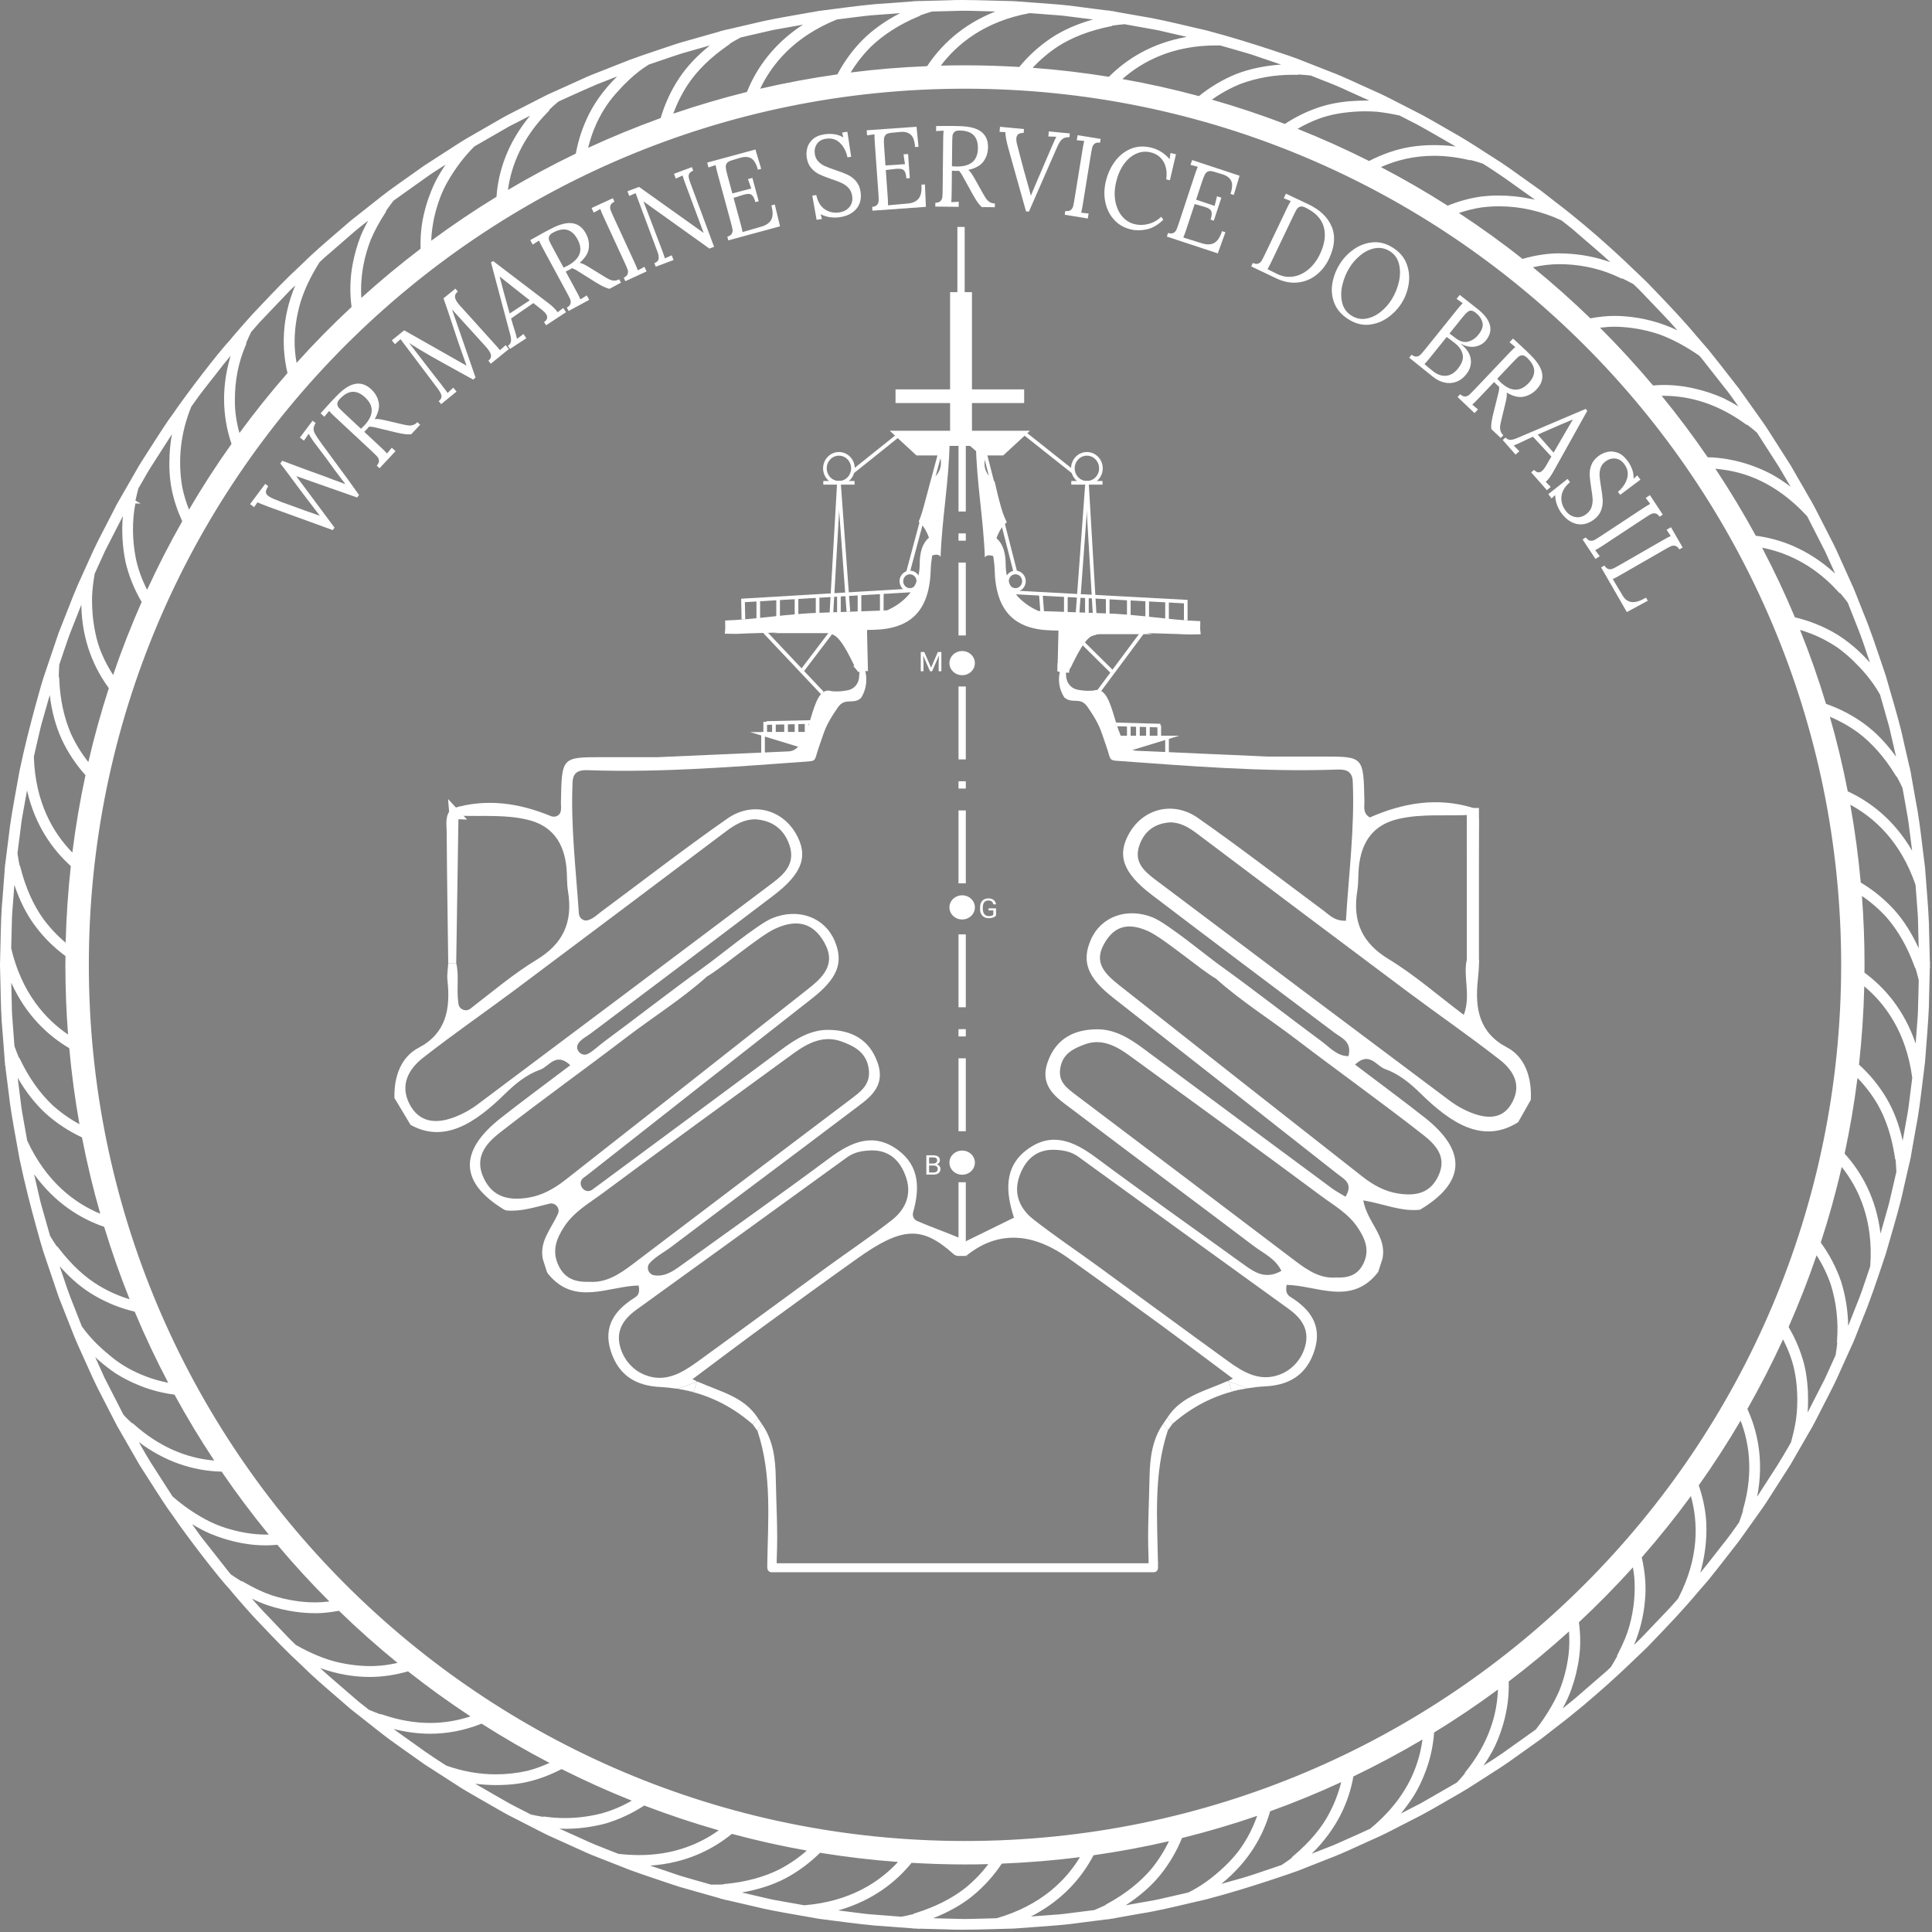 <?xml version="1.0" encoding="UTF-8" standalone="no"?><!DOCTYPE svg PUBLIC "-//W3C//DTD SVG 1.1//EN" "http://www.w3.org/Graphics/SVG/1.1/DTD/svg11.dtd"><svg width="100%" height="100%" viewBox="0 0 265 265" version="1.1" xmlns="http://www.w3.org/2000/svg" xmlns:xlink="http://www.w3.org/1999/xlink" xml:space="preserve" style="fill-rule:evenodd;clip-rule:evenodd;stroke-miterlimit:10;"><rect x="0" y="0" width="265" height="265" fill="#808080" stroke="none"/><g><clipPath id="_clip1"><rect x="201.194" y="110.826" width="1.664" height="21.213"/></clipPath><g clip-path="url(#_clip1)"><path d="M201.194,111.796c0.106,6.742 0.212,13.484 0.311,20.219c0.367,0.008 0.734,0.015 1.094,0.023c0.078,-5.991 0.176,-11.975 0.218,-17.966c0.008,-1.118 0.29,-2.386 -0.734,-3.246c-0.296,0.321 -0.593,0.649 -0.889,0.97" style="fill:#fff;fill-rule:nonzero;"/><rect x="201.194" y="110.826" width="1.665" height="21.212" style="fill:none;stroke:#fff;stroke-width:1px;"/></g></g><path d="M207.914,151.342c-1.313,2.558 -3.601,2.707 -5.895,1.901c-1.214,-0.43 -2.414,-1.072 -3.473,-1.87c-13.503,-10.097 -26.986,-20.234 -40.461,-30.379c-1.61,-1.212 -3.107,-2.659 -2.309,-5.107c0.812,-2.48 2.682,-3.481 4.772,-3.591c1.948,0.055 3.268,1.127 4.631,2.159c9.409,7.094 18.826,14.173 28.256,21.22c4.18,3.121 8.471,6.078 12.594,9.3c1.913,1.494 3.268,3.676 1.885,6.367m-12.41,3.919c1.807,1.416 3.6,3.316 2.245,6.226c-1.278,2.737 -3.579,3.097 -6.057,2.714c-1.906,-0.29 -3.586,-1.213 -5.132,-2.425c-11.097,-8.713 -22.193,-17.427 -33.269,-26.179c-1.969,-1.556 -3.981,-3.355 -2.28,-6.39c1.603,-2.871 3.946,-3.199 6.749,-1.909c2.195,1.01 7.242,5.343 9.31,6.532l0,-0.008c3.459,3.105 7.349,5.53 10.998,8.322c5.789,4.412 11.697,8.635 17.436,13.117m-8.047,18.279c-0.911,1.862 -2.464,2.253 -4.201,2.19c-2.258,0.164 -4.072,-0.993 -5.837,-2.33c-9.981,-7.572 -19.97,-15.136 -29.966,-22.676c-1.397,-1.056 -2.865,-2.049 -2.52,-4.255c0.346,-2.252 2.012,-3.082 3.714,-3.7c2.477,-0.906 4.623,0.196 6.621,1.651c8.739,6.359 17.478,12.71 26.153,19.155c1.835,1.369 3.876,2.487 5.238,4.545c1.115,1.673 1.779,3.402 0.798,5.42m-10.687,6.007c1.722,1.243 3.021,2.902 2.139,5.475c-0.566,1.643 -1.808,2.909 -3.298,3.488c-2.767,1.088 -5.025,-0.258 -7.15,-1.791c-5.993,-4.333 -11.944,-8.729 -17.916,-13.077c-2.937,-2.144 -5.957,-4.153 -8.824,-6.407c-1.715,-1.352 -2.739,-3.339 -1.941,-5.764c0.791,-2.393 2.365,-3.825 4.815,-3.762c1.165,0.039 2.279,0.203 3.324,0.962c9.608,6.977 19.229,13.923 28.851,20.876m29.915,-35.893c-3.762,-1.979 -4.418,-5.249 -3.974,-9.293c0.078,-0.758 0.189,-1.938 0.147,-2.713c-0.36,-0.008 -1.298,0.008 -1.665,0c-0.536,2.206 0.586,4.951 -0.416,7.555c-3.543,-2.667 -6.756,-5.491 -10.292,-7.634c-3.579,-2.174 -5.026,-5.068 -4.306,-9.441c0.162,-1.017 0.099,-2.073 0.197,-3.097c0.333,-3.669 2.083,-5.913 5.373,-6.688c3.374,-0.797 6.797,-0.359 10.193,-0.586c0.042,-0.54 0.028,-0.407 0.07,-0.954c-4.891,-1.502 -9.628,-0.658 -14.124,1.322c-0.989,-0.603 -0.728,-1.463 -0.742,-2.183c-0.12,-6.163 -0.113,-6.163 -5.555,-6.171c-2.584,0 -5.168,0.008 -7.751,0l-17.853,-0.79c-3.486,0 -2.795,-9.331 -6,-8.26c-0.677,0.071 -1.355,0.032 -2.033,-0.094c-1.108,-0.141 -1.764,-1.095 -1.722,-2.072c-0.049,-0.251 -0.077,-0.478 -0.077,-0.782c-0.022,0 -0.107,-0.04 -0.593,-0.102l0,-0.055l0,-0.086l-0.015,0c-0.522,1.51 -0.338,2.902 0.424,4.122c1.129,0.985 2.21,-0.164 3.212,1.33c1.743,2.534 1.743,3.066 2.59,5.467c0.544,1.541 0.318,1.83 1.349,1.901c9.53,0.688 20.118,1.564 30.106,1.212c1.031,-0.039 2.252,-0.047 2.323,1.643c0.275,6.429 -0.565,12.757 -0.939,19.092c-1.609,0.031 -2.259,-0.797 -3.021,-1.353c-5.753,-4.263 -11.429,-8.666 -17.288,-12.757c-3.381,-2.362 -7.44,-1.267 -9.36,2.018c-1.786,3.058 -0.967,5.491 3.057,8.549c8.322,6.336 16.68,12.609 25.031,18.889c1.024,0.767 2.421,1.213 1.934,3.223c-1.56,0.007 -2.548,-1.181 -3.664,-2.01c-4.341,-3.207 -9.268,-7.055 -13.658,-10.215c-1.004,-0.704 -2.874,-2.198 -4.745,-3.622c-1.877,-1.415 -3.748,-2.761 -4.764,-3.175c-3.551,-1.424 -7.13,-0.134 -8.52,3.073c-1.313,3.035 -0.403,5.217 3.112,7.971c10.264,8.025 20.493,16.089 30.735,24.145c0.911,0.712 2.203,1.26 1.095,3.114c-0.629,-0.392 -1.257,-0.712 -1.829,-1.127c-8.591,-6.359 -17.182,-12.718 -25.758,-19.093c-1.977,-1.47 -4.01,-2.761 -6.473,-2.745c-3.056,0.008 -5.633,1.189 -6.791,4.489c-1.193,3.411 1.292,4.936 3.311,6.461c8.329,6.312 16.716,12.546 25.052,18.85c1.271,0.955 2.838,1.612 3.692,3.333c-2.139,1.22 -3.635,0.234 -5.132,-0.845c-6.784,-4.905 -13.617,-9.723 -20.337,-14.721c-3.064,-2.276 -6.099,-3.558 -9.438,-1.048c-3.191,2.394 -2.894,5.859 -1.772,9.316c-1.602,0.805 -5.068,2.463 -6.543,3.207c-0.544,0.602 -0.749,1.658 0,2.018c3.663,-2.957 8.287,-3.739 13.97,0.304c4.341,3.09 8.661,6.226 12.967,9.371c3.07,2.253 6.113,4.552 9.635,7.18c-0.197,0.094 -0.388,0.18 -0.578,0.266c0.014,0.04 0.02,0.079 0.035,0.117c0.847,0.314 1.701,0.634 2.548,0.939c0.784,-0.125 1.567,-0.219 2.365,-0.258c3.311,-0.149 5.739,-1.533 6.826,-4.951c1.094,-3.442 -0.663,-5.663 -3.247,-7.282c-0.381,-0.243 -0.805,-0.556 -0.579,-1.689c4.165,0.07 8.915,2.956 12.558,-1.769c0.19,-0.609 0.388,-1.219 0.586,-1.83c0.635,-3.081 -2.076,-4.911 -2.633,-7.993c2.809,0.477 5.224,1.572 7.786,1.282c6.247,-3.73 6.48,-8.056 0.614,-12.663c-3.099,-2.432 -6.261,-4.763 -9.53,-7.243c1.984,-1.869 2.916,0.188 4.116,0.61c1.828,0.634 3.416,1.917 4.849,3.325c4.243,4.177 8.613,6.984 13.406,3.973c0.543,-0.946 1.199,-2.112 1.736,-3.066c0.169,-3.144 -0.84,-5.937 -3.283,-7.211" style="fill:#fff;fill-rule:nonzero;"/><path d="M206.03,144.975c1.913,1.494 3.268,3.676 1.885,6.367c-1.314,2.557 -3.601,2.706 -5.895,1.9c-1.214,-0.43 -2.414,-1.071 -3.473,-1.869c-13.504,-10.098 -26.986,-20.234 -40.462,-30.379c-1.609,-1.212 -3.106,-2.66 -2.308,-5.108c0.812,-2.479 2.682,-3.48 4.771,-3.59c1.949,0.055 3.269,1.126 4.631,2.159c9.41,7.094 18.827,14.173 28.257,21.22c4.18,3.121 8.471,6.077 12.594,9.3" style="fill:none;stroke:#fff;stroke-width:1px;"/><path d="M195.505,155.261c1.807,1.416 3.6,3.317 2.245,6.226c-1.278,2.738 -3.58,3.097 -6.057,2.714c-1.906,-0.29 -3.586,-1.212 -5.132,-2.424c-11.097,-8.714 -22.194,-17.427 -33.269,-26.18c-1.969,-1.556 -3.981,-3.355 -2.28,-6.39c1.603,-2.87 3.946,-3.199 6.749,-1.908c2.195,1.009 7.242,5.342 9.31,6.531l0,-0.008c3.459,3.105 7.349,5.53 10.998,8.322c5.789,4.412 11.697,8.635 17.436,13.117" style="fill:none;stroke:#fff;stroke-width:1px;"/><path d="M186.659,168.12c1.115,1.674 1.779,3.402 0.798,5.42c-0.911,1.862 -2.464,2.253 -4.201,2.19c-2.258,0.164 -4.072,-0.993 -5.837,-2.33c-9.981,-7.572 -19.97,-15.136 -29.966,-22.676c-1.397,-1.056 -2.865,-2.049 -2.52,-4.255c0.346,-2.252 2.012,-3.081 3.714,-3.699c2.477,-0.907 4.623,0.195 6.621,1.65c8.739,6.359 17.478,12.71 26.153,19.155c1.835,1.369 3.876,2.487 5.238,4.545" style="fill:none;stroke:#fff;stroke-width:1px;"/><path d="M168.913,190.818c0.691,-0.133 1.383,-0.266 2.083,-0.376c0.042,-0.015 0.084,-0.023 0.12,-0.023c-0.848,-0.305 -1.702,-0.625 -2.549,-0.938c0.183,0.735 0.127,0.508 0.346,1.337" style="fill:#fff;fill-rule:nonzero;"/><path d="M168.567,189.48c-0.057,-0.024 -0.106,-0.039 -0.163,-0.063c-3.247,1.439 -6.367,2.073 -8.273,5.014c0.233,0.29 0.459,0.579 0.692,0.86c3.036,-2.659 6.473,-4.247 10.173,-4.849c-0.699,0.11 -1.392,0.243 -2.083,0.375c-0.219,-0.828 -0.163,-0.601 -0.346,-1.337" style="fill:#fff;fill-rule:nonzero;"/><path d="M164.635,85.233c0,-0.015 -0.014,-0.039 -0.035,-0.039c-4.2,-0.133 -8.64,-0.962 -13.306,-1.072l-8.873,-0.32c-0.007,0 -0.007,0 -0.014,-0.008c-2.316,-1.04 -4.455,-3.05 -4.462,-6.289c0,-1.627 -0.353,-2.886 -1.249,-3.66c-0.014,-0.008 -0.014,-0.024 -0.014,-0.039c0.395,-1.048 0.861,-1.745 1.39,-2.136c0.014,-0.007 0.014,-0.023 0.014,-0.039c-0.278,-0.67 -0.689,-1.202 -1.645,-5.537c0,-0.008 -0.007,-0.016 -0.014,-0.024c-0.896,-0.782 -1.729,-1.744 -1.249,-3.402l0,-0.016l-0.395,-3.081c-0.255,0.109 -0.502,0.203 -0.756,0.312l0.071,0l0,0.767l-0.254,0c0.007,0.094 0.014,0.187 0.014,0.281c0.085,5.194 1.045,10.348 1.228,15.526c0.184,-0.266 0.501,-0.399 1.151,-0.18c0.063,0.548 0.177,1.158 0.19,1.768c0.121,5.686 2.619,8.307 7.829,8.424l1.426,0.039l0,-0.023l4.694,0c0.918,-0.259 2.005,-0.298 3.289,0l-3.289,0c-0.155,0.039 -0.31,0.093 -0.452,0.148l11.577,0.329c1.581,0.078 1.595,0.078 3.155,0.039c0.022,0 0.036,-0.023 0.036,-0.047c-0.085,-0.641 -0.085,-0.673 -0.057,-1.721" style="fill:#fff;fill-rule:nonzero;"/><path d="M159.574,195.245c0.205,0.312 0.409,0.618 0.621,0.93c0.212,-0.297 0.424,-0.586 0.629,-0.883c-0.233,-0.281 -0.459,-0.571 -0.692,-0.861c-0.191,0.274 -0.375,0.54 -0.558,0.814" style="fill:#fff;fill-rule:nonzero;"/><path d="M159.574,195.245c-1.517,2.166 -1.85,4.708 -1.898,7.344c-0.065,3.638 -0.297,7.283 -0.142,10.904c0.014,0.281 0.007,0.672 0.007,0.93l1.292,0c-0.106,-6.069 -0.614,-12.35 1.362,-18.248c-0.212,-0.312 -0.416,-0.618 -0.621,-0.93" style="fill:#fff;fill-rule:nonzero;"/><path d="M150.376,86.485l3.29,0c-1.285,-0.297 -2.372,-0.258 -3.29,0Z" style="fill:#2d3853;fill-rule:nonzero;stroke:#fff;stroke-width:1px;"/><path d="M145.682,86.509l4.242,0.125c0.142,-0.055 0.297,-0.109 0.452,-0.149l-4.694,0l0,0.024Z" style="fill:#2d3853;fill-rule:nonzero;stroke:#fff;stroke-width:1px;"/><path d="M145.562,91.53c0.198,-0.008 0.402,0.016 0.593,0.078l0,0.164c0.007,0 0.007,-0.008 0.014,-0.023c0.487,-0.68 1.864,-4.255 3.36,-4.951c0.127,-0.063 0.262,-0.118 0.395,-0.165l-4.242,-0.125c-0.043,1.674 -0.085,3.348 -0.12,5.022Z" style="fill:#fff;fill-rule:nonzero;stroke:#fff;stroke-width:1px;"/><path d="M145.844,91.569c-0.077,-0.008 -0.169,-0.023 -0.282,-0.039l0,0.141c0.487,0.062 0.572,0.101 0.593,0.101l0,-0.164c-0.028,0.039 0.042,0.016 -0.311,-0.039Z" style="fill:#2d3853;fill-rule:nonzero;stroke:#fff;stroke-width:1px;"/><path d="M146.155,91.608l-0.311,-0.039c0.353,0.055 0.283,0.078 0.311,0.039Z" style="fill:#2d3853;fill-rule:nonzero;stroke:#fff;stroke-width:1px;"/><path d="M145.844,91.569l0.311,0.039c-0.191,-0.062 -0.395,-0.086 -0.593,-0.078c0.113,0.016 0.205,0.031 0.282,0.039Z" style="fill:#2d3853;fill-rule:nonzero;stroke:#fff;stroke-width:1px;"/><rect x="132.687" y="53.908" width="7.292" height="0.876" style="fill:#2d3853;fill-rule:nonzero;stroke:#fff;stroke-width:1px;"/><path d="M134.006,59.891c-0.007,0.008 -0.014,0.008 -0.021,0.024c-0.071,0.133 -0.113,0.281 -0.155,0.438c0.006,0.101 0.014,0.195 0.014,0.297l0.254,0l0,-0.767l-0.071,0c-0.007,0 -0.014,0.008 -0.021,0.008" style="fill:#2d3853;fill-rule:nonzero;"/><path d="M134.006,59.891c-0.007,0.008 -0.014,0.008 -0.021,0.024c-0.071,0.133 -0.113,0.281 -0.155,0.438c0.006,0.101 0.014,0.195 0.014,0.297l0.254,0l0,-0.767l-0.071,0c-0.007,0 -0.014,0.008 -0.021,0.008Z" style="fill:none;stroke:#fff;stroke-width:1px;"/><path d="M132.686,60.65l1.158,0c0,-0.102 -0.008,-0.196 -0.014,-0.297c0.042,-0.157 0.084,-0.305 0.155,-0.438c0.007,-0.016 0.014,-0.016 0.021,-0.024c0.007,0 0.014,-0.007 0.021,-0.007l-1.341,0l0,0.766Z" style="fill:#2d3853;fill-rule:nonzero;stroke:#fff;stroke-width:1px;"/><path d="M122.366,167.322c-2.866,2.252 -5.887,4.263 -8.831,6.406c-5.971,4.349 -11.922,8.745 -17.908,13.078c-2.132,1.533 -4.391,2.878 -7.151,1.791c-1.497,-0.579 -2.732,-1.846 -3.297,-3.488c-0.889,-2.574 0.41,-4.232 2.132,-5.476c9.622,-6.954 19.25,-13.899 28.85,-20.876c1.045,-0.758 2.16,-0.923 3.332,-0.962c2.45,-0.062 4.024,1.369 4.807,3.762c0.805,2.425 -0.218,4.412 -1.934,5.765m-35.697,6.163c-1.772,1.338 -3.586,2.496 -5.838,2.332c-1.744,0.062 -3.297,-0.329 -4.2,-2.191c-0.988,-2.017 -0.318,-3.746 0.79,-5.42c1.37,-2.057 3.41,-3.176 5.245,-4.544c8.676,-6.446 17.415,-12.797 26.147,-19.156c2.005,-1.454 4.143,-2.557 6.621,-1.65c1.702,0.618 3.367,1.447 3.72,3.692c0.339,2.213 -1.129,3.207 -2.52,4.263c-10.002,7.54 -19.984,15.103 -29.965,22.674m-14.274,-9.198c-2.484,0.384 -4.779,0.024 -6.056,-2.714c-1.356,-2.91 0.431,-4.81 2.238,-6.226c5.745,-4.482 11.654,-8.705 17.435,-13.125c3.657,-2.784 7.546,-5.209 10.998,-8.314l0,0.008c2.069,-1.189 7.123,-5.522 9.311,-6.531c2.809,-1.291 5.146,-0.962 6.756,1.908c1.701,3.035 -0.311,4.834 -2.28,6.39c-11.076,8.753 -22.18,17.466 -33.277,26.179c-1.546,1.213 -3.226,2.136 -5.125,2.425m-6.854,-12.827c-1.059,0.798 -2.259,1.439 -3.473,1.869c-2.294,0.806 -4.581,0.657 -5.901,-1.9c-1.384,-2.691 -0.028,-4.873 1.892,-6.367c4.122,-3.223 8.407,-6.179 12.593,-9.3c9.431,-7.056 18.847,-14.134 28.25,-21.22c1.369,-1.033 2.69,-2.112 4.631,-2.167c2.096,0.117 3.967,1.119 4.772,3.598c0.797,2.448 -0.692,3.895 -2.301,5.107c-13.483,10.145 -26.959,20.282 -40.463,30.38m66.997,20.782c-0.481,-0.231 -0.568,-0.75 -0.425,-1.251c0.142,-0.496 -0.095,-1.017 -0.57,-1.218c-1.655,-0.702 -4.078,-1.565 -5.739,-2.295c-0.454,-0.2 -0.694,-0.705 -0.559,-1.182c0.902,-3.183 0.925,-6.301 -2.018,-8.509c-3.338,-2.51 -6.374,-1.227 -9.438,1.048c-6.72,4.999 -13.553,9.817 -20.337,14.713c-1.139,0.828 -2.279,1.597 -3.703,1.378c-0.803,-0.124 -1.174,-1.094 -0.621,-1.691c0.856,-0.923 1.954,-1.464 2.884,-2.166c8.337,-6.304 16.723,-12.538 25.06,-18.851c2.012,-1.525 4.496,-3.05 3.304,-6.46c-1.151,-3.301 -3.735,-4.482 -6.784,-4.498c-2.471,-0.008 -4.504,1.283 -6.473,2.754c-8.584,6.374 -17.175,12.733 -25.766,19.084c-0.037,0.027 -0.074,0.054 -0.112,0.081c-1.061,0.751 -2.233,-0.866 -1.189,-1.641c0.19,-0.141 0.387,-0.276 0.567,-0.419c10.243,-8.056 20.478,-16.12 30.735,-24.145c3.516,-2.753 4.426,-4.935 3.113,-7.97c-1.39,-3.207 -4.969,-4.498 -8.513,-3.074c-2.04,0.821 -7.49,5.381 -9.508,6.797c-4.398,3.16 -9.318,7.008 -13.667,10.215c-0.698,0.519 -1.344,1.179 -2.114,1.599c-0.894,0.486 -1.901,-0.585 -1.331,-1.428c0.406,-0.6 1.127,-0.937 1.723,-1.383c8.344,-6.281 16.701,-12.562 25.024,-18.89c4.031,-3.058 4.842,-5.491 3.057,-8.549c-1.921,-3.285 -5.972,-4.38 -9.361,-2.018c-5.852,4.083 -11.527,8.494 -17.287,12.757c-0.533,0.392 -1.012,0.919 -1.815,1.186c-0.608,0.201 -1.232,-0.273 -1.273,-0.912c-0.393,-5.975 -1.131,-11.949 -0.865,-18.013c0.07,-1.69 1.284,-1.682 2.322,-1.643c9.989,0.352 20.577,-0.524 30.107,-1.212c1.023,-0.07 0.797,-0.36 1.341,-1.908c0.847,-2.394 0.847,-2.926 2.598,-5.46c0.95,-1.417 1.964,-0.456 3.03,-1.193c0.118,-0.082 0.216,-0.2 0.287,-0.325c0.667,-1.183 0.807,-2.587 0.318,-4.02c-0.692,0.086 -0.572,0.126 -0.614,0.079c0.007,0.391 -0.021,0.735 -0.078,1.032c0.043,0.978 -0.614,1.932 -1.722,2.065c-0.671,0.133 -1.348,0.172 -2.033,0.102c-3.205,-1.072 -2.513,8.259 -6,8.259l-17.845,0.79c-2.584,0.008 -5.168,0 -7.751,0c-5.45,0.008 -5.443,0.008 -5.555,6.171c-0.009,0.435 0.083,0.921 -0.063,1.371c-0.172,0.532 -0.806,0.753 -1.323,0.539c-4.3,-1.78 -8.827,-2.48 -13.488,-1.049c0,0.039 0.007,0.078 0.007,0.11c0.173,0.186 0.349,0.378 0.523,0.569c0.185,0.202 0.443,0.321 0.716,0.33c3.008,0.09 6.032,-0.178 9.018,0.532c3.289,0.766 5.047,3.019 5.379,6.679c0.092,1.033 0.028,2.089 0.197,3.106c0.72,4.372 -0.734,7.266 -4.306,9.433c-3.137,1.904 -6.015,4.336 -9.093,6.714c-0.607,0.47 -1.502,0.106 -1.62,-0.653c-0.309,-1.995 0.119,-3.861 -0.313,-5.608c-0.367,0.008 -0.727,0.016 -1.094,0.024c-0.042,0.774 -0.191,1.564 -0.106,2.323c0.438,4.043 -0.211,7.313 -3.981,9.284c-2.346,1.236 -3.376,3.873 -3.29,6.877c0.689,1.148 1.523,2.537 2.212,3.685c4.61,2.55 8.833,-0.21 12.944,-4.25c1.433,-1.408 3.014,-2.691 4.843,-3.324c1.207,-0.423 2.139,-2.48 4.122,-0.61c-3.268,2.479 -6.438,4.81 -9.537,7.243c-5.789,4.552 -5.637,8.829 0.402,12.53c0.141,0.086 0.307,0.144 0.472,0.157c1.925,0.151 3.784,-0.451 5.801,-0.941c0.806,-0.196 1.511,0.628 1.17,1.383c-0.963,2.13 -2.582,3.791 -2.07,6.245c0.171,0.548 0.348,1.096 0.526,1.644c0.039,0.123 0.102,0.242 0.183,0.342c3.626,4.504 8.317,1.681 12.427,1.611c0.233,1.135 -0.197,1.448 -0.578,1.69c-2.577,1.619 -4.341,3.841 -3.247,7.282c1.087,3.418 3.515,4.803 6.833,4.951c0.717,0.035 1.417,0.114 2.116,0.218c0.168,0.026 0.34,0.008 0.499,-0.051c0.771,-0.289 1.532,-0.572 2.305,-0.855c0.007,-0.032 0.021,-0.071 0.028,-0.11c-0.198,-0.086 -0.388,-0.171 -0.579,-0.265c3.516,-2.629 6.558,-4.928 9.636,-7.18c4.306,-3.145 8.619,-6.281 12.96,-9.371c6.156,-4.382 8.887,-4.517 13.209,-0.628c0.194,0.174 0.448,0.274 0.709,0.267c0.61,-0.017 1.709,0.027 1.047,-0.03" style="fill:#fff;fill-rule:nonzero;"/><rect x="130.95" y="59.884" width="1.737" height="0.766" style="fill:#2d3853;fill-rule:nonzero;stroke:#fff;stroke-width:1px;"/><rect x="130.95" y="54.784" width="1.737" height="5.1" style="fill:#2d3853;fill-rule:nonzero;stroke:#fff;stroke-width:1px;"/><rect x="130.95" y="53.908" width="1.737" height="0.876" style="fill:#2d3853;fill-rule:nonzero;stroke:#fff;stroke-width:1px;"/><rect x="130.95" y="50.709" width="1.737" height="3.199" style="fill:#2d3853;fill-rule:nonzero;stroke:#fff;stroke-width:1px;"/><path d="M130.265,60.267c-0.007,0.133 -0.014,0.258 -0.014,0.383l0.699,0l0,-0.766l-0.812,0c0.057,0.117 0.099,0.25 0.127,0.383" style="fill:#2d3853;fill-rule:nonzero;"/><path d="M130.265,60.267c-0.007,0.133 -0.014,0.258 -0.014,0.383l0.699,0l0,-0.766l-0.812,0c0.057,0.117 0.099,0.25 0.127,0.383Z" style="fill:none;stroke:#fff;stroke-width:1px;"/><rect x="123.334" y="53.908" width="7.617" height="0.876" style="fill:#2d3853;fill-rule:nonzero;stroke:#fff;stroke-width:1px;"/><path d="M129.848,59.884l0,0.766l0.402,0c0,-0.125 0.007,-0.25 0.014,-0.383c-0.028,-0.133 -0.07,-0.266 -0.126,-0.383l-0.29,0Z" style="fill:#2d3853;fill-rule:nonzero;stroke:#fff;stroke-width:1px;"/><path d="M129.848,59.884l0.29,0c-0.008,-0.023 -0.015,-0.039 -0.022,-0.055c-0.007,-0.008 -0.014,-0.015 -0.021,-0.023c-0.261,-0.11 -0.522,-0.211 -0.776,-0.321l-0.403,3.082c0,0.008 0,0.008 0.007,0.015c0.48,1.658 -0.36,2.621 -1.256,3.403c-0.007,0.008 -0.007,0.015 -0.007,0.023c-0.41,1.924 -0.953,3.794 -1.645,5.538c-0.007,0.016 0,0.031 0.014,0.047c0.523,0.383 0.989,1.079 1.384,2.127c0.007,0.016 0,0.032 -0.007,0.039c-0.904,0.775 -1.257,2.034 -1.257,3.661c0,3.238 -2.139,5.248 -4.454,6.289c-0.007,0.007 -0.014,0.007 -0.014,0.007l-8.873,0.321c-4.666,0.11 -9.107,0.939 -13.314,1.072c-0.014,0 -0.028,0.023 -0.028,0.039c0.028,1.048 0.028,1.079 -0.056,1.721c0,0.023 0.014,0.047 0.035,0.047c1.56,0.039 1.567,0.039 3.148,-0.04l11.739,-0.336c-0.183,-0.07 -0.381,-0.141 -0.578,-0.195l-3.318,0c1.299,-0.306 2.393,-0.259 3.318,0l4.666,0l0,0.078l1.425,-0.039c5.203,-0.118 7.709,-2.738 7.822,-8.424c0.014,-0.61 0.134,-1.221 0.197,-1.768c0.65,-0.219 0.968,-0.086 1.151,0.18c0.184,-5.178 1.144,-10.332 1.228,-15.526c0,-0.063 0,-0.133 0.007,-0.196l-0.402,0l0,-0.766Z" style="fill:#fff;fill-rule:nonzero;"/><path d="M114.333,86.54c0.085,0.039 0.162,0.07 0.24,0.109c1.496,0.704 2.873,4.279 3.353,4.959c0.205,-0.062 0.409,-0.086 0.614,-0.078c-0.042,-1.705 -0.077,-3.402 -0.12,-5.108l-4.087,0.118Z" style="fill:#fff;fill-rule:nonzero;stroke:#fff;stroke-width:1px;"/><path d="M118.54,91.53c-0.205,-0.008 -0.409,0.016 -0.614,0.078c0.042,0.047 -0.078,0.008 0.614,-0.078Z" style="fill:#2d3853;fill-rule:nonzero;stroke:#fff;stroke-width:1px;"/><path d="M114.333,86.54l4.087,-0.118l0,-0.077l-4.666,0c0.198,0.054 0.396,0.124 0.579,0.195Z" style="fill:#2d3853;fill-rule:nonzero;stroke:#fff;stroke-width:1px;"/><path d="M110.436,86.344l3.318,0c-0.925,-0.258 -2.019,-0.305 -3.318,0Z" style="fill:#2d3853;fill-rule:nonzero;stroke:#fff;stroke-width:1px;"/><path d="M106.406,202.676c-0.042,-2.636 -0.374,-5.178 -1.899,-7.345c-0.205,0.313 -0.409,0.618 -0.614,0.931c2.047,6.108 1.419,12.428 1.341,18.702c0.445,0.125 0.904,0.234 1.363,0.328c-0.064,-0.492 -0.078,-1.064 -0.05,-1.713c0.155,-3.621 -0.078,-7.266 -0.141,-10.903" style="fill:#fff;fill-rule:nonzero;"/><path d="M103.257,195.378c0.212,0.297 0.424,0.587 0.635,0.884c0.205,-0.313 0.41,-0.618 0.614,-0.931c-0.183,-0.274 -0.367,-0.54 -0.55,-0.813c-0.233,0.289 -0.466,0.571 -0.699,0.86" style="fill:#fff;fill-rule:nonzero;"/><path d="M95.676,189.504c-0.049,0.015 -0.099,0.039 -0.148,0.054c-0.198,0.743 -0.134,0.517 -0.353,1.346c-0.734,-0.141 -1.461,-0.282 -2.195,-0.399c3.741,0.595 7.207,2.182 10.278,4.873c0.233,-0.29 0.466,-0.571 0.698,-0.86c-1.905,-2.949 -5.033,-3.575 -8.28,-5.014" style="fill:#fff;fill-rule:nonzero;"/><path d="M95.175,190.904c0.219,-0.83 0.155,-0.603 0.353,-1.346c-0.854,0.313 -1.694,0.626 -2.548,0.946c0.734,0.118 1.461,0.259 2.195,0.4" style="fill:#fff;fill-rule:nonzero;"/><path d="M62.075,110.998c-0.028,-0.031 -0.05,-0.055 -0.078,-0.086c-1.016,0.86 -0.734,2.127 -0.727,3.246c0.035,5.983 0.134,11.975 0.212,17.966c0.367,-0.008 0.727,-0.016 1.094,-0.023c0.106,-6.735 0.212,-13.477 0.311,-20.219c-0.247,-0.008 -0.495,-0.024 -0.742,-0.04c-0.042,-0.508 -0.035,-0.422 -0.07,-0.844" style="fill:#fff;fill-rule:nonzero;"/><path d="M62.146,111.843c0.247,0.016 0.494,0.031 0.741,0.039c-0.268,-0.289 -0.543,-0.594 -0.811,-0.883c0.035,0.422 0.028,0.336 0.07,0.844Z" style="fill:#413f3d;fill-rule:nonzero;stroke:#fff;stroke-width:1px;"/><path d="M131.362,60.267l0.911,0l-0.911,0Z" style="fill:none;stroke:#fff;stroke-width:1px;"/><path d="M158.578,214.214l-1.017,0.157c-0.034,0.003 -0.029,0.049 -0.063,0.052l-51.698,0c-0.306,0 -0.554,0.275 -0.554,0.614c0,0.34 0.248,0.614 0.554,0.614l52.483,0c0.307,0 0.556,-0.276 0.554,-0.617l-0.003,-0.697l-0.256,-0.123Z" style="fill:#fff;fill-rule:nonzero;"/><path d="M131.973,172.162l0,-113.741" style="fill:none;stroke:#fff;stroke-width:1px;stroke-miterlimit:100;stroke-dasharray:10,3,1,3;"/><path d="M104.571,86.34l8.216,8.705" style="fill:none;stroke:#fff;stroke-width:0.5px;"/><path d="M109.959,92.069l4.599,-6.052" style="fill:none;stroke:#fff;stroke-width:0.5px;"/><path d="M157.006,86.34l-6.863,9.232" style="fill:none;stroke:#fff;stroke-width:0.5px;"/><path d="M152.622,92.236l-4.95,-4.897" style="fill:none;stroke:#fff;stroke-width:0.5px;"/><path d="M125.964,80.923l-24.049,1.434l0.055,2.605" style="fill:none;stroke:#fff;stroke-width:0.5px;"/><path d="M117.891,81.43l0,2.607" style="fill:none;stroke:#fff;stroke-width:0.5px;"/><path d="M112.146,81.575l0,3.387" style="fill:none;stroke:#fff;stroke-width:0.5px;"/><path d="M109.253,81.792l0,2.971" style="fill:none;stroke:#fff;stroke-width:0.5px;"/><path d="M106.729,82.211l0,3.387" style="fill:none;stroke:#fff;stroke-width:0.5px;"/><path d="M104.008,82.358l0,3.387" style="fill:none;stroke:#fff;stroke-width:0.5px;"/><path d="M137.575,81.175l25.067,1.345l0,2.568" style="fill:none;stroke:#fff;stroke-width:0.5px;"/><path d="M142.978,84.28l-0.21,-2.735" style="fill:none;stroke:#fff;stroke-width:0.5px;"/><path d="M146.193,81.702l0,2.607" style="fill:none;stroke:#fff;stroke-width:0.5px;"/><path d="M151.938,81.848l0,3.387" style="fill:none;stroke:#fff;stroke-width:0.5px;"/><path d="M154.83,82.065l0,2.971" style="fill:none;stroke:#fff;stroke-width:0.5px;"/><path d="M157.354,82.174l0,3.387" style="fill:none;stroke:#fff;stroke-width:0.5px;"/><path d="M160.075,82.343l0,3.387" style="fill:none;stroke:#fff;stroke-width:0.5px;"/><path d="M125.8,62.217l2.864,0l3.308,-2.885l-9.295,0l3.123,2.885Z" style="fill:#fff;fill-rule:nonzero;stroke:#fff;stroke-width:0.5px;"/><path d="M112.927,66.224l4.286,0" style="fill:none;stroke:#fff;stroke-width:0.5px;"/><path d="M115.07,62.252c-1.062,0 -1.923,0.889 -1.923,1.986c0,1.096 0.861,1.985 1.923,1.985c1.062,0 1.923,-0.889 1.923,-1.985c0,-1.097 -0.861,-1.986 -1.923,-1.986Z" style="fill:none;stroke:#fff;stroke-width:0.5px;"/><path d="M115.07,66.224l-1.026,17.827" style="fill:none;stroke:#fff;stroke-width:0.5px;"/><path d="M115.07,66.224l1.298,17.685" style="fill:none;stroke:#fff;stroke-width:0.5px;"/><path d="M123.636,59.368l-6.758,5.409" style="fill:none;stroke:#fff;stroke-width:0.5px;"/><path d="M151.226,66.224l-4.286,0" style="fill:none;stroke:#fff;stroke-width:0.5px;"/><path d="M149.083,62.252c-1.062,0 -1.923,0.889 -1.923,1.986c0,1.096 0.861,1.985 1.923,1.985c1.062,0 1.923,-0.889 1.923,-1.985c0,-1.097 -0.861,-1.986 -1.923,-1.986Z" style="fill:none;stroke:#fff;stroke-width:0.5px;"/><path d="M149.083,66.224l1.064,18.086" style="fill:none;stroke:#fff;stroke-width:0.5px;"/><path d="M149.083,66.639l-1.298,17.685" style="fill:none;stroke:#fff;stroke-width:0.5px;"/><path d="M140.447,59.368l6.844,5.433" style="fill:none;stroke:#fff;stroke-width:0.5px;"/><rect x="130.318" y="40.073" width="3" height="19.743" style="fill:#fff;"/><path d="M131.818,59.816l0,-28.689" style="fill:none;stroke:#fff;stroke-width:1px;"/><path d="M124.8,78.519c-0.643,0 -1.164,0.539 -1.164,1.202c0,0.664 0.521,1.202 1.164,1.202c0.643,0 1.164,-0.538 1.164,-1.202c0,-0.663 -0.521,-1.202 -1.164,-1.202Z" style="fill:none;stroke:#fff;stroke-width:0.5px;"/><path d="M139.283,78.519c-0.643,0 -1.164,0.539 -1.164,1.202c0,0.664 0.521,1.202 1.164,1.202c0.643,0 1.164,-0.538 1.164,-1.202c0,-0.663 -0.521,-1.202 -1.164,-1.202Z" style="fill:none;stroke:#fff;stroke-width:0.5px;"/><path d="M124.538,78.519l4.386,-16.362" style="fill:none;stroke:#fff;stroke-width:0.5px;"/><path d="M135.095,62.157l4.188,16.362" style="fill:none;stroke:#fff;stroke-width:0.5px;"/><path d="M153.574,103.151l6.501,-1.988l-6.237,0l-0.264,1.988Z" style="fill:#fff;fill-rule:nonzero;stroke:#fff;stroke-width:0.5px;"/><path d="M153.148,101.162l6.927,0l0,2.835" style="fill:none;stroke:#fff;stroke-width:0.5px;"/><path d="M152.479,99.346l6.681,0.181" style="fill:none;stroke:#fff;stroke-width:0.5px;"/><path d="M159.009,99.5l0,1.76" style="fill:none;stroke:#fff;stroke-width:0.5px;"/><path d="M157.453,99.5l0,1.76" style="fill:none;stroke:#fff;stroke-width:0.5px;"/><path d="M156.079,99.598l0,1.76" style="fill:none;stroke:#fff;stroke-width:0.5px;"/><path d="M154.83,99.402l0,1.76" style="fill:none;stroke:#fff;stroke-width:0.5px;"/><path d="M104.571,100.666l6.501,1.988l-0.264,-1.988l-6.237,0Z" style="fill:#fff;fill-rule:nonzero;stroke:#fff;stroke-width:0.5px;"/><path d="M110.636,100.666l-5.973,0l0,2.835" style="fill:none;stroke:#fff;stroke-width:0.5px;"/><path d="M112.215,99.011l-7.073,0.158" style="fill:none;stroke:#fff;stroke-width:0.5px;"/><path d="M104.959,99.004l0,1.76" style="fill:none;stroke:#fff;stroke-width:0.5px;"/><path d="M110.636,98.914l0,1.76" style="fill:none;stroke:#fff;stroke-width:0.5px;"/><path d="M109.253,99.004l0,1.76" style="fill:none;stroke:#fff;stroke-width:0.5px;"/><path d="M107.821,99.004l0,1.76" style="fill:none;stroke:#fff;stroke-width:0.5px;"/><path d="M106.155,99.305l0,1.76" style="fill:none;stroke:#fff;stroke-width:0.5px;"/><path d="M131.503,59.391l-2.751,2.766" style="fill:none;stroke:#fff;stroke-width:0.5px;"/><path d="M134.647,62.217l2.864,0l3.123,-2.885l-9.295,0l3.308,2.885Z" style="fill:#fff;fill-rule:nonzero;stroke:#fff;stroke-width:0.5px;"/><path d="M149.083,81.792l0,2.259" style="fill:none;stroke:#fff;stroke-width:0.5px;"/><path d="M115.07,81.511l0,2.798" style="fill:none;stroke:#fff;stroke-width:0.5px;"/><path d="M120.947,81.222l0,2.686" style="fill:none;stroke:#fff;stroke-width:0.5px;"/><path d="M131.973,89.795c-0.69,0 -1.25,0.52 -1.25,1.161c0,0.641 0.56,1.161 1.25,1.161c0.69,0 1.25,-0.52 1.25,-1.161c0,-0.641 -0.56,-1.161 -1.25,-1.161" style="fill:#fff;fill-rule:nonzero;"/><path d="M131.973,89.795c-0.69,0 -1.25,0.52 -1.25,1.161c0,0.641 0.56,1.161 1.25,1.161c0.69,0 1.25,-0.52 1.25,-1.161c0,-0.641 -0.56,-1.161 -1.25,-1.161Z" style="fill:none;stroke:#fff;stroke-width:1px;"/><path d="M131.973,123.299c-0.69,0 -1.25,0.52 -1.25,1.161c0,0.641 0.56,1.161 1.25,1.161c0.69,0 1.25,-0.52 1.25,-1.161c0,-0.641 -0.56,-1.161 -1.25,-1.161" style="fill:#fff;fill-rule:nonzero;"/><path d="M131.973,123.299c-0.69,0 -1.25,0.52 -1.25,1.161c0,0.641 0.56,1.161 1.25,1.161c0.69,0 1.25,-0.52 1.25,-1.161c0,-0.641 -0.56,-1.161 -1.25,-1.161Z" style="fill:none;stroke:#fff;stroke-width:1px;"/><path d="M131.973,158.312c-0.69,0 -1.25,0.52 -1.25,1.161c0,0.641 0.56,1.161 1.25,1.161c0.69,0 1.25,-0.52 1.25,-1.161c0,-0.641 -0.56,-1.161 -1.25,-1.161" style="fill:#fff;fill-rule:nonzero;"/><path d="M131.973,158.312c-0.69,0 -1.25,0.52 -1.25,1.161c0,0.641 0.56,1.161 1.25,1.161c0.69,0 1.25,-0.52 1.25,-1.161c0,-0.641 -0.56,-1.161 -1.25,-1.161Z" style="fill:none;stroke:#fff;stroke-width:1px;"/><path d="M126.779,89.427l0.929,2.155l0.93,-2.155l0.486,0l0,2.642l-0.375,0l0,-1.029l0.035,-1.111l-0.933,2.14l-0.287,0l-0.932,-2.134l0.037,1.105l0,1.029l-0.375,0l0,-2.642l0.485,0Z" style="fill:#fff;fill-rule:nonzero;"/><path d="M136.62,125.559c-0.096,0.128 -0.231,0.224 -0.403,0.288c-0.173,0.063 -0.373,0.095 -0.603,0.095c-0.231,0 -0.437,-0.051 -0.617,-0.152c-0.179,-0.101 -0.318,-0.244 -0.417,-0.431c-0.098,-0.186 -0.149,-0.402 -0.151,-0.647l0,-0.231c0,-0.398 0.1,-0.706 0.3,-0.925c0.2,-0.219 0.48,-0.328 0.842,-0.328c0.297,0 0.536,0.07 0.717,0.211c0.181,0.141 0.292,0.341 0.332,0.6l-0.375,0c-0.07,-0.351 -0.294,-0.527 -0.672,-0.527c-0.251,0 -0.441,0.082 -0.571,0.246c-0.129,0.164 -0.195,0.402 -0.196,0.713l0,0.216c0,0.297 0.073,0.533 0.219,0.708c0.145,0.174 0.343,0.262 0.591,0.262c0.141,0 0.264,-0.015 0.37,-0.044c0.105,-0.028 0.192,-0.077 0.261,-0.146l0,-0.592l-0.658,0l0,-0.285l1.031,0l0,0.969Z" style="fill:#fff;fill-rule:nonzero;"/><path d="M127.061,161.108l0,-2.642l0.929,0c0.309,0 0.541,0.059 0.697,0.178c0.155,0.118 0.233,0.294 0.233,0.526c0,0.123 -0.038,0.233 -0.113,0.327c-0.076,0.095 -0.179,0.169 -0.309,0.221c0.154,0.04 0.275,0.116 0.365,0.228c0.089,0.111 0.133,0.245 0.133,0.4c0,0.237 -0.082,0.423 -0.248,0.558c-0.165,0.136 -0.399,0.204 -0.701,0.204l-0.986,0Zm0.375,-1.236l0,0.951l0.619,0c0.174,0 0.312,-0.042 0.413,-0.126c0.101,-0.084 0.151,-0.2 0.151,-0.348c0,-0.318 -0.186,-0.477 -0.558,-0.477l-0.625,0Zm0,-0.279l0.566,0c0.164,0 0.295,-0.038 0.394,-0.115c0.098,-0.076 0.147,-0.18 0.147,-0.311c0,-0.145 -0.045,-0.251 -0.137,-0.317c-0.091,-0.066 -0.229,-0.099 -0.416,-0.099l-0.554,0l0,0.842Z" style="fill:#fff;fill-rule:nonzero;"/><path d="M263.14,136.199c-0.018,0.368 -0.022,0.779 -0.034,1.217c-0.014,0.816 -0.029,1.74 -0.116,2.666l-0.234,3.055c-1.598,-4.721 -4.363,-7.77 -7.024,-9.727c0.006,-0.355 0.014,-0.714 0.014,-1.065c0,-3.179 -0.121,-6.332 -0.358,-9.45c1.234,0.837 2.372,1.824 3.391,2.947c1.563,1.803 2.844,4.038 3.799,6.658l0.11,0.296l0.053,0c0.17,0.588 0.32,1.154 0.441,1.648l-0.042,1.755Zm-1.057,13.285c-0.053,0.358 -0.102,0.759 -0.151,1.189c-0.094,0.785 -0.204,1.692 -0.377,2.572l-0.575,3.212c-0.501,-2.226 -1.235,-4.152 -2.228,-5.829c-1.031,-1.739 -2.303,-3.274 -3.765,-4.602c0.389,-3.542 0.638,-7.122 0.722,-10.741c2.855,2.388 5.759,6.291 6.581,12.554l-0.207,1.645Zm-2.368,12.97c-0.079,0.318 -0.162,0.675 -0.244,1.045c-0.189,0.84 -0.401,1.79 -0.692,2.729l-0.842,2.971c-0.597,-4.966 -2.7,-8.512 -4.921,-10.964c0.728,-3.41 1.326,-6.875 1.764,-10.38c1.037,1.067 1.96,2.262 2.731,3.571c1.17,2.032 1.971,4.485 2.393,7.281l0.05,0.316l0.048,0.01c0.054,0.595 0.088,1.176 0.11,1.703l-0.397,1.718Zm-3.187,11.234l-0.593,1.758c-0.324,0.973 -0.731,2.188 -1.231,3.391l-1.2,3.043c-0.034,-2.135 -0.367,-4.201 -0.994,-6.169c-0.664,-1.91 -1.601,-3.674 -2.768,-5.277c1.107,-3.393 2.07,-6.854 2.873,-10.375c2.32,2.91 4.382,7.323 3.913,13.629m-4.516,10.499c-0.076,0.619 -0.152,1.201 -0.234,1.693l-1.477,3.25l-2.36,4.616c0.079,-1.05 0.067,-2.023 0.042,-2.854c-0.102,-1.835 -0.341,-3.289 -0.749,-4.571c-0.465,-1.523 -1.11,-2.951 -1.903,-4.309c1.409,-3.205 2.7,-6.485 3.838,-9.83c0.819,1.263 1.475,2.626 1.963,4.052c0.754,2.456 1.042,5.019 0.846,7.609l-0.019,0.321l0.053,0.023Zm-5.661,10.512c-0.159,1.026 -0.396,2.088 -0.698,3.143c-0.273,0.486 -1.471,2.616 -2.838,4.66l-1.796,2.789c1.005,-5.132 -0.057,-9.239 -1.341,-12.027c1.759,-3.103 3.394,-6.288 4.894,-9.549c0.483,0.954 0.909,1.939 1.231,2.98c0.457,1.496 0.692,3.142 0.722,5.055c0.003,0.727 -0.011,1.826 -0.174,2.949m-7.216,12.146l-0.092,0.317l0.05,0.032c-0.186,0.593 -0.382,1.153 -0.556,1.622l-1.026,1.445c-0.401,0.554 -0.918,1.21 -1.471,1.905c-0.297,0.381 -0.604,0.772 -0.909,1.165c-0.653,0.861 -1.336,1.699 -1.926,2.415c0.022,-0.074 0.05,-0.153 0.068,-0.226c0.219,-0.771 0.397,-1.606 0.544,-2.559c0.235,-1.561 0.298,-3.114 0.189,-4.625c-0.137,-1.557 -0.484,-3.096 -1.001,-4.598c2.039,-2.871 3.953,-5.833 5.743,-8.877c1.107,2.85 1.828,6.935 0.387,11.984m-106.771,45.673c-66.371,0 -120.178,-53.804 -120.178,-120.176c0,-66.37 53.807,-120.175 120.178,-120.175c66.37,0 120.177,53.805 120.177,120.175c0,66.372 -53.807,120.176 -120.177,120.176m97.808,-33.253c-0.003,0 -0.441,0.524 -1.124,1.275l-2.629,2.757c-0.624,0.672 -1.484,1.567 -2.288,2.326c0.808,-1.927 1.313,-3.96 1.499,-6.073c0.189,-1.93 0.029,-3.92 -0.442,-5.929c2.368,-2.706 4.614,-5.504 6.744,-8.41c0.993,3.6 1.16,8.464 -1.76,14.054m-6.676,3.765c-0.306,1.118 -0.789,2.281 -1.551,3.773l-0.149,0.289l0.042,0.044c-0.302,0.554 -0.604,1.068 -0.873,1.507c-0.003,0.007 -0.494,0.501 -1.284,1.164l-2.952,2.557c-0.808,0.726 -1.647,1.385 -2.391,1.972c0.499,-0.91 0.888,-1.757 1.186,-2.599c0.533,-1.488 0.898,-3.007 1.087,-4.506c0.205,-1.512 0.174,-3.093 -0.04,-4.712c2.57,-2.407 5.047,-4.918 7.408,-7.535c0.076,0.442 0.14,0.887 0.186,1.318c0.082,1.041 0.079,2.107 -0.017,3.173c-0.105,1.177 -0.324,2.374 -0.652,3.555m-12.833,14.19l-4.462,3.176c-0.731,0.52 -1.493,1.007 -2.169,1.435c-0.189,0.121 -0.37,0.233 -0.547,0.344c0.437,-0.632 0.835,-1.275 1.186,-1.921c0.581,-1.058 1.061,-2.239 1.502,-3.716c0.593,-2.062 0.831,-3.993 0.768,-5.901c2.855,-2.17 5.618,-4.456 8.269,-6.864c0.076,1.086 0.068,2.159 -0.065,3.212c-0.209,1.723 -0.644,3.4 -1.287,4.967c-0.786,1.784 -1.862,3.555 -3.195,5.268m-9.554,5.707l-0.203,0.245l0.037,0.058c-0.381,0.459 -0.771,0.926 -1.133,1.28l-4.897,2.818l-2.769,1.425c0.615,-0.743 1.179,-1.504 1.677,-2.278c0.778,-1.222 1.423,-2.608 1.971,-4.221c0.51,-1.506 0.801,-3.055 0.918,-4.618c3.007,-1.842 5.925,-3.806 8.754,-5.895c-0.118,3.347 -1.201,7.24 -4.355,11.186m-13.165,7.905c-0.373,0.178 -2.672,1.227 -4.976,2.235l-3.045,1.196c3.55,-3.49 5.129,-7.252 5.714,-10.598c3.241,-1.558 6.398,-3.249 9.479,-5.07c-0.151,1.058 -0.366,2.102 -0.71,3.139c-1.072,3.38 -3.243,6.44 -6.462,9.098m-10.501,3.705l-0.242,0.204l0.023,0.058c-0.419,0.331 -0.865,0.637 -1.345,0.949l-0.093,0.063l-1.618,0.549c-0.35,0.113 -0.743,0.245 -1.158,0.391c-0.771,0.265 -1.652,0.567 -2.535,0.818l-2.961,0.835c3.901,-3.143 5.801,-6.79 6.704,-9.961c3.319,-1.196 6.57,-2.531 9.747,-4.001c-0.359,1.457 -0.896,2.865 -1.605,4.219c-1.039,2.018 -2.651,3.941 -4.917,5.876m-14.438,5.04l-1.681,0.389c-0.327,0.07 -0.686,0.155 -1.068,0.246c-0.804,0.186 -1.719,0.405 -2.64,0.551l-3.21,0.57c1.889,-1.226 3.464,-2.601 4.698,-4.101c1.274,-1.567 2.282,-3.296 3.025,-5.123c3.497,-0.865 6.938,-1.882 10.31,-3.039c-0.358,0.995 -0.782,1.981 -1.318,2.927c-0.458,0.797 -0.903,1.474 -1.353,2.056c-0.547,0.681 -1.152,1.344 -1.804,1.966c-1.692,1.601 -3.297,2.739 -4.959,3.558m-11.083,1.525l-0.284,0.154l0.008,0.051c-0.556,0.259 -1.087,0.49 -1.556,0.685c0,0 -2.398,0.304 -2.753,0.346c-0.873,0.118 -1.858,0.251 -2.858,0.304l-3.07,0.233c4.445,-2.28 7.054,-5.478 8.583,-8.402c3.501,-0.504 6.952,-1.138 10.344,-1.928c-0.639,1.344 -1.447,2.619 -2.406,3.802c-1.545,1.823 -3.57,3.424 -6.008,4.755m-15.215,2.009l-1.663,0.045c-0.342,0 -0.724,0.014 -1.132,0.029c-0.51,0.01 -1.061,0.032 -1.631,0.032c-0.336,0 -0.677,-0.006 -1.027,-0.022l-3.268,-0.084c2.112,-0.831 3.936,-1.855 5.434,-3.075c1.561,-1.281 2.894,-2.768 3.99,-4.416c3.612,-0.146 7.193,-0.436 10.723,-0.889c-1.926,3.177 -5.351,6.63 -11.426,8.38m-11.096,-0.718l-0.305,0.091l0,0.055c-0.545,0.135 -1.11,0.258 -1.663,0.365l-1.756,-0.136c-0.37,-0.034 -0.785,-0.065 -1.223,-0.094c-0.811,-0.059 -1.734,-0.122 -2.647,-0.252l-3.044,-0.383c4.801,-1.359 7.984,-3.971 10.065,-6.529c2.423,0.139 4.86,0.223 7.317,0.223c1.073,0 2.143,-0.013 3.208,-0.045c-0.895,1.194 -1.942,2.278 -3.117,3.241c-1.853,1.464 -4.154,2.627 -6.835,3.464m-15.306,-1.06l-1.638,-0.294c-0.348,-0.061 -0.729,-0.129 -1.137,-0.2c-0.797,-0.139 -1.704,-0.296 -2.591,-0.517l-3.184,-0.742c2.225,-0.384 4.215,-1.026 5.938,-1.918c1.786,-0.947 3.386,-2.139 4.787,-3.529c3.521,0.569 7.085,0.992 10.696,1.259c-2.523,2.731 -6.571,5.434 -12.871,5.941m-10.74,-2.934l-0.316,0.029l-0.016,0.049c-0.306,0.009 -0.608,0.024 -0.925,0.024c-0.174,0 -0.703,-0.005 -0.782,0l-2.492,-0.71c-0.895,-0.253 -1.911,-0.541 -2.919,-0.908l-2.938,-0.99c5.003,-0.338 8.659,-2.272 11.211,-4.353c3.373,0.907 6.798,1.672 10.281,2.291c-1.127,0.988 -2.365,1.839 -3.705,2.548c-2.127,1.072 -4.619,1.752 -7.399,2.02m-14.736,-4.117l-1.615,-0.633c-0.866,-0.333 -2.172,-0.855 -3.486,-1.477l-3.006,-1.357c0.268,0.013 0.533,0.029 0.797,0.029c1.816,0 3.64,-0.235 5.442,-0.697c1.944,-0.564 3.749,-1.414 5.407,-2.496c3.339,1.276 6.749,2.414 10.216,3.403c-2.515,1.8 -6.092,3.394 -10.877,3.394c-0.966,0 -1.974,-0.063 -2.878,-0.166m-9.953,-5.086l-0.325,-0.046l-0.031,0.06c-0.607,-0.102 -1.186,-0.211 -1.676,-0.317l-1.59,-0.812c-0.96,-0.466 -2.19,-1.17 -3.388,-1.868l-2.688,-1.551c0.883,0.116 1.82,0.179 2.851,0.184c1.755,0 3.262,-0.168 4.603,-0.504c1.537,-0.385 3.006,-0.963 4.396,-1.69c3.138,1.575 6.348,3.025 9.63,4.333c-1.322,0.763 -2.716,1.349 -4.143,1.748c-1.676,0.424 -3.365,0.637 -5.03,0.637c-0.868,0 -1.745,-0.058 -2.609,-0.174m-13.664,-7.026c-0.472,-0.297 -2.53,-1.598 -4.513,-3.07c-0.396,-0.282 -0.797,-0.564 -1.185,-0.837c-0.559,-0.394 -1.069,-0.762 -1.53,-1.108c1.688,0.423 3.365,0.65 5.019,0.65c2.44,0 4.804,-0.485 7.055,-1.384c3.02,1.926 6.128,3.723 9.319,5.384c-0.977,0.443 -1.982,0.819 -3.036,1.086c-1.427,0.323 -2.885,0.481 -4.328,0.481c-2.277,0 -4.565,-0.402 -6.801,-1.202m-8.972,-7.067l-0.034,0.045c-0.589,-0.22 -1.148,-0.439 -1.601,-0.633l-1.376,-1.084l-3.171,-2.734c-0.782,-0.677 -1.53,-1.323 -2.153,-1.904c2.25,0.808 4.528,1.222 6.797,1.222c1.786,0 3.55,-0.276 5.265,-0.768c2.761,2.179 5.619,4.237 8.565,6.178c-1.779,0.586 -3.629,0.899 -5.529,0.899c-2.115,0 -4.286,-0.381 -6.454,-1.118l-0.309,-0.103Zm-11.644,-9.465l-0.343,-0.333c-0.215,-0.2 -0.521,-0.491 -0.868,-0.864l-2.632,-2.765c-0.846,-0.855 -1.617,-1.722 -2.202,-2.403c0.729,0.361 1.424,0.653 2.107,0.889c1.292,0.431 2.602,0.737 3.89,0.918c0.921,0.127 1.827,0.189 2.7,0.189c0.275,0 0.544,-0.003 0.816,-0.021c0.815,-0.054 1.627,-0.16 2.424,-0.312c2.576,2.501 5.257,4.886 8.044,7.153c-1.065,0.237 -2.13,0.399 -3.195,0.426c-0.162,0.01 -0.333,0.01 -0.498,0.01c-1.508,0 -3.06,-0.186 -4.608,-0.554c-1.733,-0.414 -3.606,-1.199 -5.635,-2.333m-7.393,-8.767l-0.054,0.043c-0.535,-0.331 -1.038,-0.654 -1.45,-0.935l-0.305,-0.352l-3.21,-4.08c-0.601,-0.732 -1.149,-1.509 -1.632,-2.202c-0.068,-0.097 -0.136,-0.194 -0.2,-0.291c0.854,0.525 1.684,0.963 2.519,1.325c1.465,0.607 2.965,1.045 4.452,1.307c1.032,0.189 2.1,0.282 3.173,0.282c0.505,0 1.023,-0.038 1.54,-0.084c2.27,2.691 4.649,5.289 7.142,7.776c-0.65,0.077 -1.307,0.125 -1.968,0.125c-0.823,0 -1.676,-0.058 -2.522,-0.182c-1.168,-0.163 -2.354,-0.441 -3.513,-0.821c-1.182,-0.418 -2.386,-0.987 -3.697,-1.75l-0.275,-0.161Zm-9.547,-11.631l-2.954,-4.604c-0.483,-0.773 -0.929,-1.558 -1.333,-2.263c-0.048,-0.09 -0.169,-0.308 -0.328,-0.576c3.47,2.598 7.285,3.955 11.359,4.057c2.032,2.974 4.188,5.849 6.462,8.625c-0.098,0 -0.204,0.009 -0.306,0.009c-0.978,0 -1.96,-0.082 -2.911,-0.252c-1.817,-0.321 -3.418,-0.827 -4.894,-1.543c-1.813,-0.909 -3.528,-2.069 -5.095,-3.453m-5.227,-9.828l-0.242,-0.218l-0.06,0.037c-0.411,-0.377 -0.849,-0.795 -1.205,-1.201l-2.575,-5.033l-1.284,-2.845c0.71,0.656 1.443,1.255 2.19,1.797c1.13,0.82 2.436,1.517 4.12,2.187c1.496,0.584 3.022,0.954 4.559,1.154c1.688,3.093 3.515,6.114 5.453,9.042c-3.962,-0.336 -7.644,-1.981 -10.956,-4.92m-7.206,-13.492l-0.634,-1.611c-0.124,-0.333 -0.271,-0.704 -0.43,-1.098c-0.302,-0.747 -0.634,-1.592 -0.929,-2.437l-1.05,-3.102c1.541,1.74 3.115,3.073 4.777,4.025c1.741,1.022 3.595,1.758 5.521,2.215c1.39,3.328 2.927,6.576 4.596,9.753c-1.05,-0.204 -2.092,-0.495 -3.112,-0.892c-1.684,-0.64 -3.187,-1.484 -4.463,-2.495c-1.288,-1.028 -2.946,-2.459 -4.276,-4.358m-3.19,-10.737l-0.193,-0.255l-0.052,0.023c-0.314,-0.449 -0.605,-0.915 -0.918,-1.435l-0.484,-1.697c-0.094,-0.357 -0.208,-0.748 -0.328,-1.165c-0.23,-0.785 -0.495,-1.682 -0.688,-2.586l-0.69,-3.006c2.934,4.053 6.487,6.143 9.61,7.213c1.024,3.375 2.19,6.689 3.489,9.934c-1.43,-0.43 -2.813,-1.037 -4.123,-1.816c-1.991,-1.177 -3.829,-2.88 -5.623,-5.21m-4.593,-16.377c-0.052,-0.307 -0.113,-0.646 -0.181,-1.007c-0.151,-0.832 -0.324,-1.775 -0.426,-2.733l-0.404,-3.235c1.117,1.936 2.409,3.579 3.852,4.904c1.499,1.35 3.172,2.436 4.966,3.272c0.687,3.543 1.521,7.044 2.511,10.475c-3.433,-1.422 -7.368,-4.282 -10.027,-10.038l-0.291,-1.638Zm-1.457,-11.32l-0.132,-1.76c-0.023,-0.323 -0.049,-0.681 -0.08,-1.063c-0.071,-0.854 -0.147,-1.83 -0.151,-2.809l-0.075,-3.061c2.058,4.539 5.117,7.304 7.957,8.981c0.321,3.517 0.785,6.993 1.397,10.425c-1.314,-0.711 -2.545,-1.577 -3.675,-2.594c-1.752,-1.657 -3.247,-3.756 -4.441,-6.246l-0.139,-0.286l-0.053,0.003c-0.234,-0.575 -0.442,-1.118 -0.608,-1.59m-0.404,-15.073c0.015,-0.361 0.023,-0.765 0.03,-1.191c0.015,-0.8 0.031,-1.703 0.117,-2.598l0.246,-3.256c0.721,2.16 1.646,4.002 2.805,5.573c1.198,1.627 2.621,3.028 4.208,4.197c-0.004,0.404 -0.016,0.805 -0.016,1.207c0,3.217 0.125,6.404 0.366,9.554c-3.073,-2.085 -6.351,-5.674 -7.798,-11.829l0.042,-1.657Zm1.042,-13.136c0.057,-0.359 0.102,-0.768 0.155,-1.201c0.098,-0.814 0.208,-1.739 0.389,-2.643l0.544,-3.02c1.106,4.865 3.554,8.171 6.005,10.383c-0.379,3.462 -0.62,6.964 -0.706,10.507c-1.145,-0.958 -2.18,-2.059 -3.079,-3.28c-1.367,-1.903 -2.413,-4.261 -3.116,-7.004l-0.079,-0.306l-0.052,-0.008c-0.106,-0.522 -0.196,-1.078 -0.284,-1.679l0.223,-1.749Zm2.398,-13.124c0.072,-0.295 0.151,-0.635 0.23,-0.99c0.186,-0.824 0.397,-1.763 0.684,-2.689l0.892,-3.142c0.264,2.21 0.807,4.228 1.619,6.028c0.85,1.834 1.96,3.493 3.282,4.968c-0.747,3.479 -1.356,7.022 -1.801,10.614c-2.599,-2.662 -5.094,-6.836 -5.279,-13.158l0.373,-1.631Zm3.112,-10.984l0.665,-1.974c0.325,-0.97 0.729,-2.17 1.22,-3.353l1.14,-2.894c0.076,5.011 1.809,8.763 3.772,11.438c-1.072,3.321 -2.016,6.703 -2.809,10.141c-0.929,-1.173 -1.722,-2.451 -2.36,-3.828c-0.971,-2.238 -1.522,-4.76 -1.628,-7.492l-0.015,-0.32l-0.053,-0.015c0.011,-0.612 0.034,-1.207 0.068,-1.703m4.856,-12.473l1.443,-3.172l2.424,-4.731c-0.18,2.049 -0.067,4.138 0.356,6.25c0.452,1.945 1.208,3.794 2.22,5.526c-1.443,3.268 -2.753,6.611 -3.913,10.017c-0.577,-0.901 -1.098,-1.838 -1.521,-2.837c-0.604,-1.381 -1.001,-2.957 -1.239,-4.957c-0.102,-0.953 -0.147,-1.949 -0.129,-2.957c0.038,-0.948 0.163,-1.981 0.359,-3.139m5.582,-9.635l0.721,0l-0.71,-0.394c0.133,-0.61 0.268,-1.185 0.397,-1.665l0.891,-1.546c0.381,-0.704 0.929,-1.556 1.511,-2.461l1.31,-2.045c0.317,-0.49 0.62,-0.973 0.902,-1.4c-0.173,0.915 -0.282,1.859 -0.332,2.851c-0.083,1.678 0.004,3.186 0.273,4.621c0.305,1.561 0.811,3.05 1.464,4.48c-1.733,3.056 -3.342,6.187 -4.815,9.397c-0.706,-1.379 -1.223,-2.796 -1.533,-4.225c-0.517,-2.611 -0.54,-5.172 -0.079,-7.613m7.678,-13.291l1,-1.401c0.397,-0.538 0.899,-1.186 1.436,-1.863c0.294,-0.369 0.592,-0.75 0.894,-1.138c0.706,-0.939 1.443,-1.837 2.063,-2.578c-1.515,4.996 -0.877,9.184 0.117,12.092c-2.07,2.912 -4.015,5.926 -5.832,9.021c-0.392,-1.004 -0.713,-2.03 -0.929,-3.09c-0.641,-3.761 -0.207,-7.502 1.251,-11.043m7.424,-8.333l0.128,-0.302l-0.053,-0.049c0.246,-0.578 0.492,-1.113 0.711,-1.557l1.155,-1.322l4.113,-4.314l0.774,-0.743c-1.938,4.639 -1.829,8.783 -1.065,12.018c-2.312,2.647 -4.51,5.389 -6.59,8.227c-0.419,-1.509 -0.635,-2.995 -0.627,-4.451c-0.008,-2.729 0.468,-5.185 1.454,-7.507m7.538,-5.951c0.551,-1.787 1.427,-3.622 2.624,-5.519c0.008,-0.008 0.484,-0.482 1.262,-1.138l2.881,-2.501c0.858,-0.767 1.775,-1.483 2.515,-2.062c-0.374,0.687 -0.714,1.374 -0.997,2.049c-0.495,1.267 -0.865,2.566 -1.106,3.843c-0.386,1.984 -0.427,3.978 -0.163,5.942c-2.624,2.443 -5.144,5.001 -7.545,7.672c-0.189,-1.079 -0.294,-2.149 -0.264,-3.212c0.033,-1.668 0.302,-3.376 0.793,-5.074m11.57,-12.182l0.182,-0.274l-0.042,-0.053c0.344,-0.499 0.687,-0.977 1.042,-1.435c0.159,-0.116 0.669,-0.486 1.382,-0.992l3.18,-2.262c0.748,-0.539 1.541,-1.04 2.236,-1.48c0.121,-0.077 0.238,-0.15 0.355,-0.223c-0.548,0.805 -1.035,1.619 -1.454,2.446c-0.679,1.432 -1.193,2.915 -1.525,4.389c-0.359,1.523 -0.491,3.092 -0.442,4.695c-2.803,2.135 -5.518,4.382 -8.131,6.748c-0.09,-1.442 0,-2.944 0.287,-4.492c0.234,-1.206 0.571,-2.379 0.997,-3.464c0.51,-1.206 1.163,-2.422 1.933,-3.603m12.282,-9.214l4.731,-2.724l2.919,-1.498c-3.175,3.831 -4.369,7.735 -4.61,11.123c-3.078,1.881 -6.062,3.898 -8.951,6.029c0.038,-1.041 0.178,-2.117 0.412,-3.208c0.434,-1.866 1.016,-3.443 1.79,-4.81c1.061,-1.863 2.273,-3.474 3.709,-4.912m10.079,-4.727l0.223,-0.23l-0.031,-0.064c0.431,-0.427 0.865,-0.818 1.273,-1.141c0.004,0 2.572,-1.189 5.155,-2.307l2.896,-1.141c-1.925,1.89 -3.368,3.936 -4.293,6.091c-0.661,1.485 -1.103,2.989 -1.379,4.495c-3.183,1.535 -6.288,3.204 -9.313,4.99c0.449,-3.321 1.922,-7.084 5.469,-10.693m13.848,-6.504l1.631,-0.556c0.34,-0.108 0.714,-0.231 1.114,-0.376c0.763,-0.259 1.624,-0.558 2.493,-0.795l3.145,-0.898c-1.797,1.441 -3.202,2.944 -4.263,4.564c-1.11,1.69 -1.93,3.503 -2.489,5.4c-3.388,1.223 -6.703,2.584 -9.947,4.08c0.253,-1.024 0.574,-2.046 1.02,-3.047c0.695,-1.6 1.612,-3.061 2.722,-4.326c1.096,-1.246 2.618,-2.836 4.574,-4.046m10.876,-2.648l0.264,-0.181l-0.015,-0.047c0.472,-0.286 0.974,-0.57 1.48,-0.84l1.722,-0.401c0.34,-0.072 0.715,-0.16 1.111,-0.253c0.819,-0.197 1.745,-0.419 2.688,-0.564l3.033,-0.545c-4.196,2.724 -6.466,6.169 -7.693,9.233c-3.425,0.851 -6.793,1.845 -10.098,2.978c0.502,-1.405 1.178,-2.759 2.017,-4.029c1.284,-1.922 3.135,-3.721 5.491,-5.351m14.939,-3.54c0,0 2.274,-0.286 2.613,-0.331c0.858,-0.107 1.824,-0.233 2.807,-0.291l3.247,-0.244c-1.987,1.021 -3.693,2.228 -5.086,3.601c-1.425,1.429 -2.598,3.043 -3.524,4.796c-3.581,0.504 -7.111,1.163 -10.589,1.968c1.597,-3.354 4.656,-7.14 10.532,-9.499m11.122,-0.39l0.291,-0.122l0,-0.052c0.589,-0.207 1.148,-0.384 1.615,-0.525l1.76,-0.045c0.352,-0.005 0.748,-0.013 1.168,-0.031c0.525,-0.013 1.094,-0.032 1.676,-0.032c0.336,0 0.683,0.006 1.035,0.019l3.062,0.084c-4.634,1.829 -7.545,4.747 -9.362,7.5c-3.533,0.143 -7.034,0.427 -10.486,0.866c0.777,-1.274 1.703,-2.46 2.776,-3.536c1.74,-1.665 3.912,-3.056 6.465,-4.126m15.325,-0.481l1.658,0.126c0.359,0.032 0.751,0.061 1.173,0.092c0.801,0.055 1.711,0.118 2.603,0.249l3.243,0.409c-2.204,0.617 -4.09,1.446 -5.713,2.52c-1.681,1.118 -3.15,2.466 -4.407,3.991c-2.467,-0.145 -4.947,-0.226 -7.452,-0.226c-1.106,0 -2.208,0.013 -3.307,0.042c2.236,-2.966 5.99,-6.064 12.202,-7.203m10.978,1.834l0.31,-0.063l0.01,-0.053c0.547,-0.078 1.123,-0.144 1.693,-0.196l1.732,0.312c0.356,0.069 0.751,0.134 1.172,0.21c0.811,0.14 1.737,0.296 2.643,0.528l3.01,0.692c-4.928,0.856 -8.362,3.131 -10.695,5.471c-3.445,-0.553 -6.93,-0.973 -10.457,-1.231c1.016,-1.093 2.164,-2.072 3.429,-2.912c1.963,-1.263 4.369,-2.194 7.153,-2.758m14.577,2.598c0.181,0 0.365,0 0.551,0.002l2.341,0.669c0.887,0.253 1.892,0.534 2.893,0.895l3.126,1.061c-2.186,0.144 -4.248,0.567 -6.14,1.291c-1.872,0.761 -3.584,1.787 -5.125,3.033c-3.443,-0.926 -6.945,-1.713 -10.501,-2.34c2.7,-2.385 6.827,-4.611 12.855,-4.611m11.249,4.035l0.023,-0.051c0.615,0.038 1.205,0.093 1.7,0.144l1.654,0.656c1.317,0.501 2.522,1.008 3.564,1.505l2.83,1.276l-0.503,0c-0.717,0 -1.457,0.031 -2.341,0.099c-1.734,0.171 -3.219,0.497 -4.532,0.99c-1.497,0.535 -2.897,1.254 -4.208,2.115c-3.273,-1.244 -6.612,-2.365 -10.011,-3.332c1.217,-0.869 2.538,-1.596 3.942,-2.165c2.237,-0.827 4.646,-1.246 7.157,-1.246l0.725,0.009Zm13.925,5.582l1.551,0.797c0.903,0.439 2.081,1.114 3.309,1.821l2.824,1.627c-0.717,-0.092 -1.477,-0.156 -2.281,-0.178c-0.23,-0.007 -0.453,-0.011 -0.676,-0.011c-1.118,0 -2.228,0.085 -3.293,0.253c-1.925,0.33 -3.811,0.987 -5.627,1.926c-3.195,-1.606 -6.462,-3.079 -9.808,-4.411c0.929,-0.536 1.892,-1.006 2.917,-1.383c1.431,-0.53 3.024,-0.84 5.01,-0.976c0.438,-0.032 0.889,-0.042 1.349,-0.042c0.525,0 1.068,0.016 1.605,0.055c1.045,0.113 2.129,0.304 3.12,0.522m9.698,6.148l0.033,-0.052c0.589,0.159 1.156,0.323 1.695,0.509c0.475,0.302 2.607,1.653 4.618,3.138c0.406,0.291 0.813,0.58 1.209,0.86c0.472,0.331 0.926,0.647 1.333,0.948c-0.086,-0.019 -0.17,-0.042 -0.252,-0.061c-0.873,-0.181 -1.737,-0.32 -2.581,-0.406c-0.732,-0.076 -1.468,-0.111 -2.186,-0.111c-0.819,0 -1.63,0.048 -2.44,0.147c-1.57,0.226 -3.087,0.657 -4.546,1.241c-2.964,-1.892 -6.019,-3.654 -9.145,-5.289c2.268,-1.021 4.708,-1.548 7.283,-1.548c1.514,0 3.086,0.186 4.665,0.55l0.314,0.074Zm12.525,8.252l1.344,1.058l3.343,2.884c0.732,0.632 1.424,1.236 1.994,1.776c-1.937,-0.695 -3.999,-1.099 -6.153,-1.191c-0.271,-0.015 -0.543,-0.026 -0.819,-0.026c-1.638,0 -3.346,0.268 -5.078,0.764c-2.81,-2.228 -5.727,-4.323 -8.724,-6.296c1.023,-0.344 2.062,-0.614 3.13,-0.768c0.79,-0.1 1.59,-0.15 2.383,-0.15c2.938,0 5.854,0.672 8.58,1.949m8.248,7.985l0.049,-0.055c0.556,0.273 1.084,0.541 1.533,0.79l0.469,0.446c0.207,0.197 0.48,0.459 0.777,0.779l2.697,2.827c0.652,0.659 1.341,1.416 2.092,2.282c-2.27,-1.08 -4.687,-1.718 -7.21,-1.913c-0.463,-0.037 -0.92,-0.058 -1.37,-0.058c-1.084,0 -2.205,0.122 -3.346,0.336c-2.527,-2.447 -5.159,-4.786 -7.885,-7.01c1.22,-0.271 2.447,-0.423 3.66,-0.423c0.271,0 0.54,0.008 0.811,0.02c2.632,0.113 5.128,0.73 7.421,1.832l0.302,0.147Zm10.642,10.565l0.299,0.349l3.134,3.988c0.585,0.719 1.128,1.482 1.605,2.163c0.113,0.159 0.215,0.294 0.321,0.448c-0.657,-0.401 -1.322,-0.769 -1.99,-1.097c-1.172,-0.538 -2.409,-0.961 -3.788,-1.296c-1.504,-0.367 -3.007,-0.548 -4.467,-0.548c-0.492,0 -0.979,0.028 -1.466,0.071c-2.312,-2.746 -4.739,-5.391 -7.277,-7.925c0.664,-0.077 1.33,-0.136 1.979,-0.136c0.404,0 0.815,0.018 1.243,0.054c1.672,0.116 3.367,0.471 5.029,1.035c1.813,0.685 3.652,1.686 5.378,2.894m6.212,9.284l0.26,0.191l0.054,-0.039c0.46,0.346 0.924,0.706 1.378,1.117l3.025,4.71c0.567,0.947 1.118,1.897 1.582,2.698c-0.778,-0.586 -1.571,-1.113 -2.384,-1.585c-1.321,-0.725 -2.771,-1.314 -4.307,-1.753c-1.296,-0.356 -2.621,-0.588 -3.951,-0.677c-0.245,-0.011 -0.483,-0.011 -0.725,-0.018c-1.986,-2.9 -4.093,-5.715 -6.315,-8.431c0.084,-0.005 0.175,-0.005 0.257,-0.005c3.886,0 7.628,1.277 11.126,3.792m8.577,12.738l2.48,4.86l1.356,2.997c-3.751,-3.435 -7.666,-4.778 -10.887,-5.192c-1.715,-3.152 -3.57,-6.215 -5.541,-9.193c1.065,0.105 2.127,0.263 3.169,0.546c3.428,0.9 6.602,2.913 9.423,5.982m4.434,10.542l0.067,-0.029c0.419,0.47 0.789,0.966 1.065,1.328l0.645,1.644c0.132,0.334 0.279,0.704 0.438,1.105c0.307,0.772 0.657,1.638 0.959,2.519l1.001,2.957c-1.817,-2.038 -3.783,-3.587 -5.875,-4.612c-1.451,-0.724 -2.931,-1.25 -4.419,-1.599c-1.364,-3.261 -2.87,-6.442 -4.502,-9.55c3.03,0.589 6.911,2.14 10.401,5.992l0.22,0.245Zm6.033,15.581c0.095,0.349 0.205,0.732 0.324,1.149c0.223,0.766 0.48,1.632 0.666,2.52l0.732,3.18c-1.333,-1.851 -2.76,-3.335 -4.338,-4.493c-1.624,-1.189 -3.4,-2.102 -5.269,-2.757c-1.042,-3.448 -2.228,-6.826 -3.561,-10.142c1.013,0.307 2.01,0.677 2.99,1.17c0.734,0.37 1.451,0.792 2.132,1.241c0.701,0.509 1.392,1.083 2.05,1.705c1.076,1.039 2.643,2.666 3.802,4.768l0.472,1.659Zm1.84,9.603c0.291,0.546 0.551,1.076 0.763,1.522l0.313,1.738c0.052,0.314 0.113,0.664 0.184,1.041c0.155,0.848 0.33,1.811 0.435,2.789l0.393,3.061c-2.508,-4.325 -5.835,-6.765 -8.834,-8.153c-0.672,-3.467 -1.491,-6.878 -2.454,-10.234c1.378,0.574 2.689,1.312 3.92,2.212c1.872,1.417 3.58,3.356 5.06,5.763l0.167,0.269l0.053,-0.008Zm2.757,17.505c0.071,0.85 0.147,1.806 0.15,2.776l0.084,3.255c-0.934,-2.05 -2.047,-3.818 -3.343,-5.265c-1.356,-1.493 -2.912,-2.75 -4.607,-3.762c-0.329,-3.605 -0.801,-7.161 -1.434,-10.672c3.273,1.769 6.899,5.01 8.949,10.995c0,0 0.173,2.314 0.201,2.673m1.782,7.839l-0.026,0l-0.087,-3.716c0,-1.903 -0.189,-4.259 -0.382,-6.749c-0.064,-0.808 -0.129,-1.63 -0.192,-2.477c-0.11,-0.856 -0.216,-1.711 -0.318,-2.551c-0.294,-2.44 -0.577,-4.739 -0.952,-6.568l-0.656,-3.681l0.018,-0.003l-0.102,-0.441l-0.082,-0.449l-0.02,0.004l-0.834,-3.629c-0.4,-1.95 -1.095,-4.327 -1.829,-6.85l-0.596,-2.072l-0.378,-1.121c-0.951,-2.837 -1.853,-5.515 -2.718,-7.564l-1.111,-2.813c-0.26,-0.66 -0.438,-1.024 -0.464,-1.076l-1.714,-3.803c-0.449,-1.044 -1.042,-2.201 -1.669,-3.419l-0.235,-0.459c-0.248,-0.467 -0.488,-0.944 -0.733,-1.428c-0.487,-0.963 -0.992,-1.965 -1.574,-2.922l-2.459,-4.273l-2.776,-4.348c-0.464,-0.731 -0.868,-1.362 -1.204,-1.81l-0.4,-0.561l-2.697,-3.792l-2.636,-3.377l-1.513,-1.906l-1.629,-1.884c-1.861,-2.232 -3.878,-4.337 -5.502,-6.034l-0.72,-0.746c-0.576,-0.624 -1.13,-1.139 -1.573,-1.564c-0.229,-0.207 -0.429,-0.398 -0.607,-0.575l-0.771,-0.734l-0.056,-0.056c-0.049,-0.049 -4.88,-4.733 -10.17,-8.735l-1.982,-1.543c0,0 -2.836,-2.022 -3.256,-2.321c-0.794,-0.57 -1.537,-1.1 -2.232,-1.556l-3.527,-2.262c-0.098,-0.058 -1.485,-0.974 -3.592,-2.157c-0.37,-0.203 -0.759,-0.431 -1.158,-0.665c-0.797,-0.456 -1.658,-0.957 -2.58,-1.456l-4.37,-2.238c-0.982,-0.507 -1.99,-0.963 -2.968,-1.393c-0.509,-0.231 -1.016,-0.452 -1.502,-0.682c-1.715,-0.788 -2.938,-1.312 -3.962,-1.693l-4.321,-1.701l0,0.003c-0.585,-0.226 -1.635,-0.577 -3.541,-1.21c-2.18,-0.721 -5.48,-1.765 -8.848,-2.653c-0.771,-0.175 -1.534,-0.353 -2.296,-0.534c-2.471,-0.585 -4.807,-1.127 -6.711,-1.422l-3.676,-0.644l0.005,-0.024l-0.454,-0.059l-0.444,-0.08l-0.005,0.027l-3.694,-0.473c-1.819,-0.281 -4.081,-0.443 -6.475,-0.613c-0.888,-0.063 -1.797,-0.127 -2.726,-0.205c-0.9,-0.016 -1.802,-0.042 -2.686,-0.068c-1.536,-0.042 -3.021,-0.087 -4.373,-0.087c-0.763,0 -1.489,0.015 -2.145,0.047l-3.724,0.098l0,-0.019l-0.435,0.029l-0.478,0.016l0,0.02l-3.705,0.278c-1.931,0.095 -4.306,0.4 -6.817,0.727c-0.777,0.103 -1.564,0.205 -2.375,0.307c-0.805,0.142 -1.609,0.281 -2.402,0.423c-2.473,0.428 -4.799,0.837 -6.646,1.309l-3.637,0.845l-0.003,-0.018l-0.42,0.12l-0.464,0.11l0.007,0.019l-5.551,1.574c-0.453,0.142 -0.918,0.302 -1.401,0.462c0,0 -1.772,0.604 -2.293,0.772c-1.023,0.349 -2.077,0.7 -3.126,1.092l-4.562,1.797c-0.974,0.367 -1.896,0.79 -2.708,1.167c-0.431,0.2 -0.838,0.387 -1.243,0.562l-2.775,1.255l-0.615,0.312l-0.004,0l-0.386,0.197l-0.422,0.21l0,0.007l-3.313,1.692c-0.815,0.399 -1.695,0.906 -2.624,1.446c-0.37,0.213 -2.198,1.265 -2.198,1.265c-1.05,0.596 -2.141,1.22 -3.18,1.916l-4.142,2.671l-3.49,2.472c-1.125,0.792 -1.933,1.388 -2.454,1.816l-0.545,0.43l0,-0.003l-0.483,0.381l-0.23,0.181l-2.941,2.327c-0.534,0.468 -1.123,0.972 -1.749,1.512c-1.598,1.37 -3.414,2.921 -5.11,4.611c-1.918,1.762 -3.675,3.613 -5.222,5.247c-0.442,0.464 -0.858,0.906 -1.258,1.325c-1.681,1.863 -2.764,3.146 -2.764,3.146l-0.288,0.345l0.012,0.01c-1.688,1.748 -6.14,7.601 -7.926,10.221c-0.926,1.249 -1.746,2.545 -2.546,3.789l-0.204,0.319c-0.291,0.465 -0.581,0.917 -0.865,1.349c-0.521,0.809 -1.02,1.575 -1.416,2.297l-1.858,3.23l-0.31,0.545l-0.143,0.247l-0.351,0.608l-1.394,2.706c-0.189,0.378 -0.396,0.772 -0.611,1.191c-0.424,0.817 -0.881,1.698 -1.315,2.648l-2.024,4.477c-0.449,1.015 -0.849,2.046 -1.239,3.046c-0.203,0.517 -0.4,1.029 -0.604,1.53l-0.835,2.12l-2.136,6.319l0.007,0c-0.201,0.596 -0.495,1.668 -1.028,3.599c-0.607,2.207 -1.484,5.555 -2.193,8.965c-0.144,0.813 -0.291,1.624 -0.439,2.423c-0.445,2.46 -0.864,4.782 -1.057,6.666l-0.382,3.009c-0.034,0.287 -0.064,0.517 -0.083,0.701l-0.018,0l-0.034,0.448l-0.046,0.458l0.012,0l-0.284,3.705c-0.185,1.787 -0.233,3.99 -0.283,6.318c-0.019,0.95 -0.042,1.916 -0.072,2.918c0.03,0.969 0.053,1.939 0.072,2.886c0.05,2.333 0.098,4.53 0.28,6.304l0.287,3.726l-0.012,0l0.046,0.451l0.034,0.451l0.018,0c0.024,0.184 0.049,0.407 0.083,0.7l0.382,2.997c0.193,1.894 0.612,4.215 1.057,6.678c0.148,0.796 0.295,1.607 0.439,2.431c0.709,3.4 1.586,6.748 2.193,8.955c0.533,1.933 0.827,3.002 1.028,3.6l-0.007,0l2.144,6.338l0.831,2.112c0.2,0.492 0.397,1.001 0.6,1.518c0.39,1 0.79,2.034 1.243,3.049l2.02,4.475c0.434,0.949 0.891,1.829 1.315,2.647c0.215,0.418 0.422,0.817 0.615,1.204l1.397,2.708l0.344,0.597l0.453,0.787l1.855,3.225c0.399,0.732 0.898,1.49 1.419,2.303c0.284,0.431 0.574,0.885 0.873,1.352l0.196,0.315c0.8,1.246 1.62,2.54 2.537,3.776c1.795,2.637 6.247,8.486 7.935,10.234l-0.012,0.01l0.288,0.346c0,0 1.083,1.286 2.772,3.16c0.392,0.411 0.808,0.849 1.25,1.316c1.547,1.63 3.304,3.483 5.211,5.233c1.707,1.698 3.523,3.249 5.121,4.623c0.626,0.539 1.215,1.045 1.767,1.532l2.923,2.303l0.438,0.35l0.275,0.216l0,-0.006l0.537,0.425c0.529,0.431 1.337,1.029 2.462,1.821l3.509,2.488l4.116,2.65c1.046,0.704 2.137,1.325 3.187,1.926c0,0 1.828,1.053 2.198,1.262c0.929,0.538 1.809,1.045 2.617,1.441l3.32,1.698l0,0.005l0.396,0.199l0.412,0.206l0.004,0l0.63,0.322l2.768,1.249c0.397,0.171 0.804,0.362 1.239,0.562c0.808,0.373 1.73,0.798 2.7,1.168l4.577,1.799c1.038,0.388 2.092,0.736 3.115,1.086c0.521,0.167 2.293,0.772 2.293,0.772c0.483,0.165 0.948,0.32 1.412,0.467l5.54,1.569l-0.007,0.021l0.464,0.11l0.42,0.117l0.003,-0.017l3.629,0.84c1.855,0.477 4.181,0.885 6.654,1.313c0.793,0.143 1.597,0.285 2.428,0.43c0.785,0.096 1.572,0.197 2.346,0.301c2.514,0.326 4.889,0.632 6.809,0.73l3.716,0.278l0,0.018l0.456,0.015l0.457,0.032l0,-0.02l3.713,0.096c0.667,0.034 1.393,0.047 2.156,0.047c1.352,0 2.837,-0.046 4.373,-0.085c0.884,-0.025 1.786,-0.054 2.708,-0.075c0.907,-0.068 1.816,-0.131 2.704,-0.201c2.394,-0.166 4.656,-0.331 6.469,-0.607l3.7,-0.47l0.005,0.019l0.444,-0.078l0.454,-0.058l-0.005,-0.022l3.668,-0.65c1.912,-0.288 4.248,-0.835 6.719,-1.422c0.762,-0.178 1.525,-0.352 2.31,-0.536c3.354,-0.882 6.654,-1.929 8.834,-2.649c1.906,-0.635 2.956,-0.983 3.541,-1.208l0,0.008l4.313,-1.703c1.032,-0.385 2.255,-0.911 3.97,-1.7c0.486,-0.226 0.993,-0.452 1.502,-0.682c0.978,-0.43 1.986,-0.883 2.968,-1.392l4.374,-2.246c0.918,-0.488 1.779,-0.986 2.576,-1.448c0.399,-0.234 0.788,-0.462 1.155,-0.666c2.13,-1.189 3.519,-2.107 3.603,-2.162l3.519,-2.262c0.692,-0.449 1.438,-0.981 2.232,-1.551c0.42,-0.297 3.27,-2.33 3.27,-2.33l1.965,-1.528c5.293,-4.007 10.124,-8.692 10.173,-8.735l0.064,-0.068l0.766,-0.73c0.175,-0.175 0.375,-0.366 0.604,-0.574c0.443,-0.418 0.997,-0.939 1.568,-1.556l0.725,-0.753c1.624,-1.693 3.641,-3.802 5.499,-6.027l1.646,-1.903l1.499,-1.89l2.644,-3.394l2.689,-3.774l0.392,-0.552c0.344,-0.461 0.748,-1.091 1.212,-1.823l2.787,-4.363l2.443,-4.246c0.587,-0.963 1.092,-1.971 1.579,-2.934c0.245,-0.485 0.485,-0.966 0.733,-1.435l0.235,-0.446c0.627,-1.226 1.22,-2.38 1.661,-3.416l1.722,-3.809c0.023,-0.043 0.204,-0.411 0.464,-1.072l1.107,-2.808c0.869,-2.06 1.771,-4.739 2.722,-7.576l0.381,-1.136l0.593,-2.057c0.734,-2.524 1.429,-4.902 1.829,-6.841l0.834,-3.634l0.02,0.005l0.082,-0.453l0.102,-0.442l-0.018,-0.003l0.65,-3.672c0.381,-1.838 0.664,-4.138 0.958,-6.576c0.102,-0.84 0.208,-1.696 0.321,-2.577c0.06,-0.822 0.125,-1.64 0.189,-2.452c0.193,-2.49 0.382,-4.838 0.378,-6.733l0.091,-3.733l0.026,0l-0.012,-0.454l0.012,-0.451Z" style="fill:#fff;fill-rule:nonzero;"/><path d="M38.719,63.197c0.413,0.167 1.072,0.417 1.974,0.749c0.902,0.331 1.555,0.571 1.957,0.718c0.896,0.315 1.527,0.544 1.893,0.688c0.273,0.109 0.688,0.266 1.245,0.47c0.603,0.214 1.111,0.405 1.525,0.572l0.026,-0.034c-0.521,-0.675 -0.947,-1.238 -1.28,-1.689c-0.931,-1.303 -1.748,-2.407 -2.451,-3.313c-0.249,-0.318 -0.453,-0.589 -0.612,-0.816c-0.322,-0.466 -0.541,-0.814 -0.658,-1.044l-0.645,0.941l-0.557,-0.417l1.735,-2.315l0.417,0.312c-0.171,0.299 -0.263,0.554 -0.276,0.764c-0.013,0.21 0.06,0.46 0.217,0.75c0.158,0.29 0.448,0.724 0.87,1.302l1.485,2.02c1.592,2.142 2.812,3.823 3.662,5.041l-0.256,0.342l-8.359,-2.932l5.257,7.072l-0.248,0.331l-8.252,-2.995l-0.604,-0.221c-0.769,-0.291 -1.26,-0.487 -1.474,-0.588l-0.453,0.658l-0.556,-0.417l2.076,-2.771l0.417,0.312c-0.217,0.325 -0.325,0.588 -0.325,0.79c0,0.201 0.11,0.384 0.329,0.549c0.202,0.151 0.475,0.296 0.818,0.435c0.667,0.286 1.436,0.577 2.306,0.872c0.155,0.057 0.339,0.123 0.551,0.2c0.213,0.076 0.458,0.165 0.737,0.267c0.211,0.087 0.448,0.175 0.71,0.264c0.262,0.09 0.45,0.154 0.566,0.193c0.569,0.189 1.016,0.346 1.343,0.472l0.017,-0.023c-0.459,-0.581 -0.898,-1.154 -1.318,-1.717c-0.772,-1.006 -1.579,-2.08 -2.421,-3.221c-0.881,-1.194 -1.435,-1.93 -1.662,-2.206l0.274,-0.365Z" style="fill:#fff;fill-rule:nonzero;"/><path d="M46.191,54.291c0.929,-0.965 1.781,-1.512 2.556,-1.64c0.774,-0.129 1.493,0.116 2.155,0.733c0.538,0.489 0.882,1.076 1.033,1.763c0.151,0.687 -0.029,1.467 -0.541,2.34c0.21,-0.025 0.43,-0.021 0.659,0.011c0.229,0.032 0.568,0.101 1.016,0.207l1.896,0.444c0.412,0.099 0.737,0.164 0.973,0.196c0.236,0.032 0.465,0.018 0.687,-0.042c0.221,-0.06 0.429,-0.194 0.623,-0.402l0.381,0.355l-1.224,1.313c-0.352,0.023 -0.683,0.01 -0.991,-0.037c-0.309,-0.047 -0.694,-0.124 -1.156,-0.231l-1.887,-0.454l-0.369,-0.091c-0.311,-0.082 -0.572,-0.143 -0.78,-0.182c-0.209,-0.038 -0.409,-0.056 -0.599,-0.052c-0.051,0.07 -0.138,0.171 -0.261,0.303c-0.175,0.187 -0.308,0.323 -0.4,0.406l2.24,2.089c0.408,0.381 0.702,0.675 0.883,0.882l0.654,-0.793l0.508,0.474l-2.187,2.345l-0.382,-0.356c0.22,-0.25 0.32,-0.481 0.302,-0.693c-0.019,-0.212 -0.1,-0.398 -0.245,-0.56c-0.145,-0.161 -0.414,-0.424 -0.806,-0.791l-4.989,-4.653c-0.323,-0.301 -0.59,-0.57 -0.802,-0.806l-0.654,0.793l-0.508,-0.474c0.659,-0.737 1.16,-1.289 1.503,-1.657c0.311,-0.334 0.549,-0.58 0.712,-0.74Zm0.4,0.451c-0.227,0.243 -0.335,0.467 -0.325,0.672c0.011,0.205 0.087,0.386 0.228,0.543c0.141,0.158 0.408,0.42 0.8,0.786l2.217,2.068c0.21,-0.194 0.36,-0.34 0.451,-0.437c1.322,-1.418 1.363,-2.704 0.124,-3.86c-0.585,-0.546 -1.166,-0.803 -1.744,-0.77c-0.578,0.033 -1.162,0.366 -1.751,0.998Z" style="fill:#fff;fill-rule:nonzero;"/><path d="M62.796,39.994c-0.272,0.208 -0.402,0.447 -0.392,0.716c0.011,0.269 0.179,0.604 0.505,1.004l0.21,0.236l4.821,5.341c0.167,0.175 0.381,0.423 0.64,0.741l0.777,-0.693l0.438,0.539l-2.476,2.014l-0.329,-0.404c0.281,-0.242 0.401,-0.493 0.362,-0.752c-0.04,-0.26 -0.212,-0.577 -0.518,-0.953c-0.126,-0.155 -0.226,-0.271 -0.3,-0.346l-4.532,-4.986c0.019,0.053 0.042,0.123 0.069,0.209c0.027,0.087 0.063,0.187 0.106,0.3l3.052,8.835l-0.331,0.27l-1.865,-1.028c-1.683,-0.925 -3.003,-1.659 -3.96,-2.204c-0.957,-0.544 -1.942,-1.138 -2.954,-1.78l0.427,0.548c1.88,2.447 3.228,4.187 4.043,5.22c0.1,0.122 0.169,0.215 0.208,0.278c0.226,0.278 0.424,0.544 0.595,0.799l0.789,-0.723l0.439,0.539l-2.112,1.717l-0.329,-0.404c0.303,-0.26 0.426,-0.519 0.369,-0.778c-0.058,-0.259 -0.232,-0.582 -0.523,-0.97l-5.087,-6.752l-0.766,0.684l-0.428,-0.526l1.691,-1.376l4.633,2.624c1.701,0.977 2.998,1.714 3.89,2.209l0.022,-0.018c-0.11,-0.317 -0.351,-0.997 -0.721,-2.039c-0.358,-1.012 -0.738,-2.134 -1.14,-3.367c-0.47,-1.436 -0.899,-2.702 -1.288,-3.797l1.636,-1.331l0.329,0.404Z" style="fill:#fff;fill-rule:nonzero;"/><path d="M75.217,41.578c0.243,0.18 0.487,0.388 0.733,0.624c0.245,0.236 0.421,0.444 0.529,0.626l0.776,-0.584l0.381,0.581l-2.73,1.789l-0.286,-0.436c0.463,-0.316 0.559,-0.681 0.288,-1.095c-0.109,-0.167 -0.285,-0.348 -0.526,-0.543l-1.231,-0.968l-3.047,2.11c0.118,0.439 0.287,1.002 0.509,1.687c0.111,0.343 0.211,0.711 0.299,1.107l0.895,-0.663l0.381,0.582l-2.229,1.46l-0.285,-0.436c0.198,-0.13 0.324,-0.285 0.377,-0.464c0.053,-0.179 0.063,-0.375 0.032,-0.588c-0.031,-0.212 -0.102,-0.515 -0.212,-0.908l-0.123,-0.448l-2.4,-9.019l0.286,-0.187l7.583,5.773Zm-6.677,-3.611l0.477,1.821l0.672,2.429l0.222,0.78l2.753,-1.804l-2.499,-1.968l-1.601,-1.273l-0.024,0.015Z" style="fill:#fff;fill-rule:nonzero;"/><path d="M75.593,31.367c1.188,-0.619 2.169,-0.866 2.945,-0.742c0.775,0.125 1.378,0.585 1.81,1.382c0.354,0.634 0.494,1.3 0.418,2c-0.075,0.699 -0.494,1.381 -1.257,2.046c0.207,0.043 0.414,0.117 0.621,0.22c0.207,0.103 0.507,0.276 0.898,0.519l1.656,1.024c0.36,0.225 0.646,0.39 0.86,0.496c0.214,0.105 0.435,0.165 0.664,0.178c0.229,0.014 0.469,-0.047 0.72,-0.183l0.248,0.459l-1.579,0.855c-0.341,-0.091 -0.65,-0.208 -0.927,-0.351c-0.278,-0.143 -0.619,-0.338 -1.023,-0.586l-1.644,-1.031l-0.321,-0.203c-0.269,-0.178 -0.497,-0.318 -0.682,-0.421c-0.186,-0.103 -0.369,-0.183 -0.552,-0.24c-0.07,0.05 -0.184,0.118 -0.343,0.204c-0.225,0.122 -0.395,0.208 -0.509,0.257l1.46,2.694c0.265,0.49 0.451,0.863 0.556,1.117l0.872,-0.544l0.331,0.611l-2.819,1.527l-0.248,-0.458c0.287,-0.168 0.456,-0.355 0.506,-0.562c0.05,-0.206 0.032,-0.409 -0.054,-0.608c-0.086,-0.199 -0.257,-0.534 -0.513,-1.006l-3.249,-5.998c-0.211,-0.389 -0.379,-0.729 -0.504,-1.021l-0.872,0.545l-0.331,-0.611c0.859,-0.489 1.509,-0.854 1.952,-1.094c0.401,-0.217 0.704,-0.375 0.91,-0.475Zm0.236,0.555c-0.293,0.159 -0.467,0.337 -0.522,0.534c-0.055,0.197 -0.041,0.393 0.043,0.587c0.084,0.195 0.253,0.528 0.509,1l1.444,2.666c0.261,-0.118 0.449,-0.208 0.566,-0.271c1.705,-0.923 2.153,-2.13 1.346,-3.62c-0.381,-0.704 -0.851,-1.132 -1.409,-1.285c-0.558,-0.152 -1.217,-0.023 -1.977,0.389Z" style="fill:#fff;fill-rule:nonzero;"/><path d="M84.275,27.662c-0.297,0.149 -0.478,0.325 -0.541,0.528c-0.064,0.203 -0.059,0.406 0.014,0.61c0.074,0.204 0.222,0.55 0.447,1.038l2.81,6.094c0.233,0.507 0.394,0.891 0.483,1.151l0.905,-0.487l0.291,0.631l-2.912,1.343l-0.218,-0.474c0.298,-0.148 0.478,-0.324 0.542,-0.527c0.063,-0.203 0.058,-0.407 -0.015,-0.611c-0.073,-0.204 -0.222,-0.55 -0.447,-1.037l-2.856,-6.195c-0.185,-0.402 -0.33,-0.752 -0.437,-1.051l-0.905,0.487l-0.291,-0.631l2.912,-1.342l0.218,0.473Z" style="fill:#fff;fill-rule:nonzero;"/><path d="M95.084,23.41c-0.263,0.11 -0.439,0.241 -0.53,0.393c-0.09,0.152 -0.12,0.323 -0.089,0.514c0.031,0.191 0.102,0.434 0.213,0.73l0.193,0.517l3.075,8.291l-0.641,0.24l-9.021,-6.452l-0.013,0.005l2.41,6.314c0.247,0.661 0.421,1.152 0.522,1.474l0.938,-0.419l0.244,0.651l-2.442,0.914l-0.183,-0.488c0.356,-0.133 0.549,-0.335 0.58,-0.605c0.031,-0.27 -0.015,-0.567 -0.137,-0.893l-3.021,-8.109l-0.872,0.394l-0.243,-0.65l1.588,-0.595l8.842,6.3l0.013,-0.005l-2.523,-6.778c-0.155,-0.414 -0.274,-0.774 -0.359,-1.079l-0.938,0.419l-0.244,-0.651l2.456,-0.92l0.182,0.488Z" style="fill:#fff;fill-rule:nonzero;"/><path d="M104.409,23.154l-0.454,0.123c-0.226,-0.833 -0.544,-1.358 -0.952,-1.574c-0.408,-0.216 -0.903,-0.234 -1.484,-0.055l-1.175,0.352c-0.327,0.1 -0.547,0.233 -0.659,0.4c-0.112,0.167 -0.155,0.37 -0.13,0.608c0.025,0.239 0.104,0.602 0.237,1.089l0.662,2.439l2.59,-0.688l-0.452,-1.284l0.605,-0.164l0.869,3.2l-0.453,0.123c-0.103,-0.376 -0.222,-0.652 -0.358,-0.827c-0.137,-0.176 -0.299,-0.274 -0.486,-0.294c-0.188,-0.02 -0.433,0.011 -0.735,0.094l-0.422,0.131l-0.992,0.318l0.948,3.49c0.144,0.528 0.238,0.928 0.282,1.2l2.614,-0.76c0.639,-0.185 1.081,-0.498 1.325,-0.941c0.244,-0.442 0.249,-1.096 0.014,-1.959l0.467,-0.127l0.725,2.994l-7.096,1.928l-0.137,-0.503c0.319,-0.097 0.526,-0.241 0.622,-0.43c0.096,-0.19 0.125,-0.392 0.087,-0.605c-0.039,-0.213 -0.128,-0.579 -0.269,-1.097l-1.789,-6.583c-0.116,-0.427 -0.201,-0.796 -0.257,-1.108l-0.973,0.33l-0.182,-0.671l6.615,-1.797l0.793,2.648Z" style="fill:#fff;fill-rule:nonzero;"/><path d="M113.097,18.419c0.423,-0.064 0.857,-0.068 1.303,-0.014c0.445,0.055 0.868,0.202 1.27,0.439l-0.159,-0.663l0.719,-0.109l0.521,3.435l-0.508,0.077c-0.171,-0.815 -0.514,-1.474 -1.027,-1.977c-0.513,-0.502 -1.155,-0.695 -1.926,-0.578c-0.563,0.085 -0.978,0.326 -1.245,0.724c-0.266,0.397 -0.36,0.855 -0.281,1.376c0.063,0.416 0.225,0.759 0.487,1.028c0.262,0.269 0.563,0.479 0.903,0.63c0.34,0.151 0.814,0.329 1.421,0.535c0.688,0.226 1.246,0.439 1.676,0.64c0.429,0.202 0.812,0.492 1.148,0.872c0.336,0.381 0.551,0.878 0.644,1.492c0.089,0.583 0.037,1.118 -0.153,1.604c-0.191,0.487 -0.516,0.893 -0.976,1.218c-0.46,0.326 -1.033,0.54 -1.718,0.644c-0.442,0.067 -0.896,0.067 -1.363,-0.001c-0.466,-0.068 -0.889,-0.206 -1.266,-0.415l0.172,0.661l-0.733,0.111l-0.588,-3.313l0.549,-0.083c0.183,0.888 0.565,1.535 1.145,1.942c0.581,0.408 1.261,0.552 2.041,0.434c0.573,-0.087 1.028,-0.334 1.365,-0.742c0.337,-0.408 0.459,-0.914 0.368,-1.517c-0.068,-0.448 -0.236,-0.814 -0.505,-1.098c-0.269,-0.284 -0.582,-0.508 -0.938,-0.672c-0.357,-0.164 -0.833,-0.345 -1.43,-0.542c-0.68,-0.238 -1.224,-0.453 -1.633,-0.647c-0.409,-0.193 -0.776,-0.476 -1.101,-0.847c-0.326,-0.371 -0.534,-0.859 -0.626,-1.462c-0.063,-0.417 -0.039,-0.846 0.072,-1.289c0.11,-0.443 0.357,-0.842 0.741,-1.198c0.383,-0.357 0.927,-0.588 1.631,-0.695Z" style="fill:#fff;fill-rule:nonzero;"/><path d="M125.985,20.136l-0.469,0.033c-0.062,-0.861 -0.272,-1.437 -0.631,-1.728c-0.359,-0.291 -0.841,-0.404 -1.446,-0.339l-1.22,0.118c-0.34,0.035 -0.582,0.124 -0.724,0.266c-0.142,0.142 -0.224,0.332 -0.245,0.571c-0.021,0.239 -0.013,0.611 0.023,1.115l0.18,2.52l2.673,-0.175l-0.196,-1.348l0.625,-0.044l0.237,3.307l-0.469,0.034c-0.028,-0.389 -0.092,-0.682 -0.192,-0.881c-0.1,-0.199 -0.24,-0.326 -0.42,-0.382c-0.18,-0.055 -0.427,-0.072 -0.739,-0.05l-0.44,0.048l-1.034,0.121l0.258,3.607c0.039,0.546 0.054,0.956 0.045,1.232l2.711,-0.242c0.663,-0.058 1.157,-0.28 1.481,-0.668c0.325,-0.387 0.456,-1.027 0.392,-1.919l0.483,-0.035l0.134,3.078l-7.335,0.524l-0.037,-0.52c0.331,-0.034 0.562,-0.135 0.693,-0.303c0.131,-0.168 0.198,-0.36 0.202,-0.576c0.003,-0.217 -0.014,-0.593 -0.052,-1.128l-0.487,-6.805c-0.031,-0.441 -0.044,-0.82 -0.038,-1.137l-1.019,0.136l-0.049,-0.693l6.837,-0.488l0.268,2.751Z" style="fill:#fff;fill-rule:nonzero;"/><path d="M131.672,17.303c1.339,0.035 2.317,0.296 2.935,0.781c0.617,0.486 0.921,1.181 0.911,2.087c0.002,0.726 -0.2,1.377 -0.605,1.951c-0.405,0.575 -1.103,0.968 -2.093,1.178c0.16,0.139 0.305,0.304 0.436,0.495c0.131,0.19 0.309,0.487 0.533,0.889l0.951,1.7c0.205,0.371 0.375,0.654 0.511,0.851c0.136,0.196 0.3,0.355 0.494,0.478c0.193,0.124 0.433,0.187 0.718,0.19l-0.006,0.521l-1.796,-0.019c-0.253,-0.245 -0.467,-0.497 -0.64,-0.757c-0.173,-0.26 -0.376,-0.596 -0.609,-1.009l-0.937,-1.7l-0.182,-0.333c-0.149,-0.286 -0.28,-0.519 -0.392,-0.699c-0.112,-0.181 -0.234,-0.34 -0.365,-0.478c-0.086,0.01 -0.219,0.013 -0.399,0.012c-0.257,-0.003 -0.447,-0.01 -0.57,-0.022l-0.033,3.063c-0.005,0.558 -0.024,0.974 -0.055,1.247l1.026,-0.052l-0.007,0.694l-3.206,-0.034l0.005,-0.521c0.333,-0.007 0.571,-0.088 0.715,-0.245c0.144,-0.156 0.227,-0.342 0.248,-0.558c0.022,-0.215 0.035,-0.592 0.041,-1.128l0.072,-6.822c0.005,-0.442 0.023,-0.821 0.055,-1.136l-1.027,0.052l0.007,-0.695c0.989,-0.01 1.734,-0.013 2.238,-0.007c0.456,0.004 0.798,0.013 1.026,0.026Zm-0.064,0.6c-0.332,-0.004 -0.57,0.067 -0.714,0.213c-0.144,0.146 -0.227,0.324 -0.248,0.534c-0.022,0.211 -0.035,0.584 -0.041,1.121l-0.032,3.032c0.285,0.024 0.494,0.037 0.627,0.038c1.938,0.021 2.916,-0.817 2.934,-2.511c0.008,-0.8 -0.194,-1.403 -0.608,-1.807c-0.414,-0.405 -1.053,-0.611 -1.918,-0.62Z" style="fill:#fff;fill-rule:nonzero;"/><path d="M146.692,18.818c-0.418,-0.019 -0.749,0.072 -0.992,0.271c-0.243,0.199 -0.481,0.573 -0.715,1.121l-3.857,8.819l-0.397,-0.038l-2.427,-8.669c-0.256,-0.923 -0.392,-1.655 -0.408,-2.195l-0.797,-0.044l0.065,-0.692l3.292,0.312l-0.049,0.519l-0.016,0.014c-0.314,-0.008 -0.551,0.046 -0.71,0.163c-0.159,0.117 -0.25,0.301 -0.274,0.553c-0.023,0.241 0.015,0.546 0.114,0.915l0.273,1.041c0.07,0.271 0.176,0.683 0.32,1.236c0.143,0.553 0.279,1.057 0.407,1.513l0.278,0.994c0.281,0.968 0.475,1.684 0.584,2.149l0.028,0.003l0.685,-1.632l0.238,-0.549l1.616,-3.764l0.422,-0.975c0.233,-0.549 0.407,-0.924 0.522,-1.125l-1.099,-0.04l0.066,-0.692l2.88,0.273l-0.049,0.519Z" style="fill:#fff;fill-rule:nonzero;"/><path d="M150.889,19.572c-0.33,-0.043 -0.578,0.002 -0.744,0.135c-0.166,0.133 -0.276,0.305 -0.329,0.515c-0.053,0.21 -0.123,0.58 -0.208,1.11l-1.073,6.625c-0.089,0.551 -0.169,0.959 -0.241,1.224l1.023,0.102l-0.111,0.686l-3.166,-0.512l0.084,-0.515c0.33,0.043 0.578,-0.002 0.743,-0.135c0.166,-0.134 0.276,-0.305 0.329,-0.515c0.053,-0.21 0.123,-0.58 0.209,-1.11l1.09,-6.734c0.07,-0.437 0.145,-0.808 0.223,-1.116l-1.023,-0.101l0.111,-0.686l3.166,0.512l-0.083,0.515Z" style="fill:#fff;fill-rule:nonzero;"/><path d="M157.842,20.237c1.018,0.238 1.879,0.77 2.584,1.594l0.125,-0.847l0.749,0.176l-0.834,3.567l-0.499,-0.117c0.13,-0.975 0.001,-1.792 -0.386,-2.45c-0.388,-0.658 -0.984,-1.081 -1.789,-1.269c-0.657,-0.154 -1.303,-0.092 -1.939,0.187c-0.636,0.278 -1.199,0.755 -1.688,1.429c-0.49,0.675 -0.85,1.504 -1.08,2.489c-0.22,0.943 -0.251,1.825 -0.092,2.646c0.16,0.821 0.473,1.505 0.94,2.052c0.467,0.547 1.043,0.901 1.728,1.061c0.62,0.145 1.253,0.131 1.898,-0.043c0.645,-0.173 1.219,-0.499 1.721,-0.976l0.285,0.407c-0.73,0.705 -1.482,1.143 -2.253,1.314c-0.772,0.171 -1.505,0.175 -2.199,0.013c-0.906,-0.212 -1.662,-0.643 -2.266,-1.292c-0.604,-0.65 -1.011,-1.437 -1.219,-2.361c-0.208,-0.924 -0.194,-1.894 0.043,-2.909c0.235,-1.004 0.639,-1.905 1.21,-2.701c0.572,-0.796 1.285,-1.383 2.139,-1.762c0.855,-0.378 1.795,-0.448 2.822,-0.208Z" style="fill:#fff;fill-rule:nonzero;"/><path d="M169.226,26.748l-0.447,-0.148c0.27,-0.819 0.295,-1.432 0.074,-1.838c-0.222,-0.405 -0.625,-0.693 -1.209,-0.864l-1.173,-0.354c-0.329,-0.097 -0.585,-0.107 -0.771,-0.029c-0.186,0.077 -0.333,0.222 -0.444,0.435c-0.11,0.213 -0.244,0.56 -0.403,1.04l-0.791,2.399l2.539,0.854l0.331,-1.321l0.596,0.197l-1.039,3.149l-0.447,-0.147c0.122,-0.37 0.175,-0.666 0.158,-0.888c-0.017,-0.222 -0.098,-0.392 -0.244,-0.513c-0.145,-0.12 -0.367,-0.229 -0.665,-0.327l-0.424,-0.123l-1.003,-0.281l-1.133,3.434c-0.171,0.52 -0.313,0.905 -0.426,1.156l2.6,0.808c0.635,0.198 1.176,0.18 1.624,-0.055c0.447,-0.235 0.811,-0.777 1.091,-1.627l0.461,0.152l-1.046,2.898l-6.984,-2.304l0.164,-0.495c0.319,0.094 0.571,0.089 0.755,-0.016c0.185,-0.106 0.32,-0.258 0.406,-0.457c0.086,-0.199 0.213,-0.553 0.381,-1.063l2.137,-6.479c0.138,-0.42 0.27,-0.775 0.396,-1.066l-0.994,-0.261l0.218,-0.66l6.51,2.147l-0.798,2.647Z" style="fill:#fff;fill-rule:nonzero;"/><path d="M179.426,28.002c1.616,0.76 2.694,1.788 3.234,3.084c0.539,1.296 0.412,2.775 -0.382,4.437c-0.426,0.893 -1.01,1.63 -1.75,2.21c-0.74,0.579 -1.586,0.919 -2.539,1.018c-0.953,0.099 -1.948,-0.099 -2.986,-0.594l-3.382,-1.615l0.225,-0.471c0.304,0.134 0.555,0.161 0.752,0.08c0.196,-0.082 0.35,-0.215 0.46,-0.402c0.11,-0.186 0.281,-0.522 0.512,-1.007l2.939,-6.155c0.191,-0.399 0.367,-0.735 0.529,-1.008l-0.953,-0.385l0.299,-0.627l3.042,1.435Zm-0.393,0.46c-0.3,-0.144 -0.546,-0.18 -0.739,-0.108c-0.192,0.072 -0.343,0.201 -0.453,0.387c-0.11,0.187 -0.281,0.522 -0.512,1.007l-2.899,6.07c-0.236,0.494 -0.425,0.859 -0.569,1.093c0.291,0.163 0.745,0.391 1.362,0.686c0.721,0.344 1.452,0.454 2.196,0.331c0.743,-0.124 1.432,-0.454 2.067,-0.99c0.636,-0.537 1.155,-1.228 1.559,-2.074c0.662,-1.387 0.837,-2.636 0.526,-3.747c-0.312,-1.111 -1.158,-1.996 -2.538,-2.655Z" style="fill:#fff;fill-rule:nonzero;"/><path d="M190.977,33.927c0.932,0.569 1.575,1.298 1.929,2.187c0.353,0.888 0.462,1.808 0.325,2.761c-0.137,0.953 -0.449,1.829 -0.938,2.629c-0.483,0.79 -1.116,1.467 -1.9,2.031c-0.784,0.563 -1.644,0.895 -2.58,0.996c-0.935,0.101 -1.857,-0.126 -2.765,-0.681c-0.973,-0.594 -1.638,-1.328 -1.996,-2.2c-0.358,-0.873 -0.462,-1.778 -0.311,-2.716c0.15,-0.939 0.48,-1.826 0.99,-2.661c0.489,-0.799 1.124,-1.479 1.905,-2.038c0.781,-0.559 1.64,-0.889 2.575,-0.989c0.936,-0.101 1.858,0.126 2.766,0.681Zm-0.366,0.516c-0.632,-0.386 -1.298,-0.518 -1.996,-0.396c-0.698,0.123 -1.358,0.432 -1.979,0.929c-0.62,0.497 -1.142,1.091 -1.565,1.783c-0.433,0.709 -0.75,1.493 -0.952,2.351c-0.201,0.858 -0.206,1.669 -0.016,2.432c0.19,0.764 0.626,1.354 1.307,1.77c0.632,0.387 1.295,0.517 1.99,0.393c0.694,-0.125 1.349,-0.432 1.964,-0.919c0.615,-0.488 1.134,-1.078 1.557,-1.769c0.466,-0.764 0.792,-1.58 0.977,-2.447c0.185,-0.868 0.177,-1.675 -0.025,-2.421c-0.201,-0.746 -0.622,-1.314 -1.262,-1.706Z" style="fill:#fff;fill-rule:nonzero;"/><path d="M202.752,42.443c0.874,0.702 1.409,1.413 1.605,2.131c0.196,0.719 0.017,1.423 -0.537,2.112c-0.356,0.443 -0.842,0.724 -1.457,0.845c-0.614,0.12 -1.264,-0.001 -1.949,-0.362l-0.02,0.024c0.793,0.637 1.24,1.328 1.342,2.072c0.103,0.745 -0.11,1.445 -0.638,2.101c-0.396,0.492 -0.853,0.83 -1.373,1.014c-0.519,0.183 -1.054,0.212 -1.606,0.086c-0.551,-0.126 -1.078,-0.391 -1.581,-0.796l-3.243,-2.608l0.326,-0.406c0.266,0.2 0.504,0.283 0.714,0.25c0.21,-0.034 0.393,-0.133 0.55,-0.298c0.157,-0.164 0.413,-0.468 0.769,-0.911l4.157,-5.168c0.356,-0.443 0.628,-0.758 0.815,-0.945l-0.839,-0.594l0.435,-0.541c1.095,0.853 1.938,1.517 2.53,1.994Zm-0.301,0.487c-0.237,-0.19 -0.444,-0.296 -0.622,-0.318c-0.178,-0.021 -0.353,0.034 -0.526,0.165c-0.172,0.131 -0.387,0.357 -0.645,0.677l-1.84,2.289l0.83,0.627c0.592,0.462 1.161,0.626 1.708,0.492c0.547,-0.134 1.025,-0.456 1.434,-0.964c0.495,-0.616 0.677,-1.172 0.546,-1.669c-0.131,-0.497 -0.426,-0.93 -0.885,-1.299Zm-2.846,4.176c-0.407,-0.328 -0.798,-0.622 -1.173,-0.883l-2.237,2.78c-0.343,0.427 -0.611,0.738 -0.805,0.933c0.127,0.13 0.387,0.353 0.78,0.668l0.377,0.304c0.585,0.47 1.18,0.682 1.785,0.635c0.605,-0.047 1.148,-0.37 1.63,-0.969c0.56,-0.698 0.784,-1.335 0.67,-1.913c-0.115,-0.579 -0.457,-1.097 -1.027,-1.555Z" style="fill:#fff;fill-rule:nonzero;"/><path d="M209.91,48.672c0.957,0.937 1.496,1.794 1.618,2.57c0.122,0.775 -0.129,1.492 -0.752,2.148c-0.493,0.534 -1.084,0.873 -1.772,1.019c-0.688,0.145 -1.466,-0.042 -2.335,-0.562c0.023,0.21 0.017,0.43 -0.017,0.659c-0.034,0.229 -0.106,0.567 -0.216,1.014l-0.46,1.893c-0.102,0.411 -0.17,0.735 -0.204,0.971c-0.034,0.236 -0.022,0.465 0.036,0.687c0.058,0.222 0.19,0.431 0.397,0.627l-0.359,0.378l-1.302,-1.236c-0.02,-0.352 -0.004,-0.682 0.046,-0.99c0.05,-0.309 0.13,-0.693 0.24,-1.155l0.471,-1.882l0.093,-0.368c0.086,-0.311 0.149,-0.571 0.189,-0.779c0.041,-0.208 0.06,-0.408 0.058,-0.599c-0.07,-0.051 -0.17,-0.139 -0.301,-0.263c-0.186,-0.177 -0.32,-0.311 -0.402,-0.404l-2.109,2.222c-0.384,0.405 -0.681,0.697 -0.89,0.876l0.788,0.66l-0.478,0.504l-2.326,-2.207l0.358,-0.378c0.249,0.221 0.479,0.324 0.691,0.307c0.212,-0.016 0.399,-0.096 0.562,-0.24c0.162,-0.143 0.428,-0.41 0.798,-0.799l4.695,-4.948c0.305,-0.321 0.576,-0.586 0.814,-0.796l-0.788,-0.66l0.478,-0.504c0.732,0.665 1.28,1.17 1.645,1.517c0.331,0.314 0.575,0.553 0.734,0.718Zm-0.455,0.396c-0.241,-0.229 -0.464,-0.339 -0.669,-0.33c-0.205,0.009 -0.387,0.083 -0.545,0.222c-0.159,0.14 -0.423,0.405 -0.793,0.794l-2.087,2.199c0.193,0.212 0.337,0.363 0.434,0.455c1.405,1.334 2.692,1.386 3.858,0.157c0.551,-0.58 0.813,-1.16 0.785,-1.738c-0.028,-0.577 -0.356,-1.164 -0.983,-1.759Z" style="fill:#fff;fill-rule:nonzero;"/><path d="M213.075,64.669c-0.145,0.266 -0.316,0.538 -0.515,0.814c-0.198,0.276 -0.38,0.48 -0.544,0.612l0.688,0.686l-0.522,0.459l-2.157,-2.449l0.392,-0.345c0.378,0.414 0.753,0.457 1.124,0.13c0.15,-0.132 0.304,-0.331 0.463,-0.597l0.784,-1.355l-2.52,-2.719c-0.418,0.179 -0.95,0.426 -1.597,0.743c-0.324,0.158 -0.675,0.309 -1.054,0.452l0.783,0.793l-0.522,0.459l-1.761,-2l0.391,-0.345c0.157,0.179 0.328,0.281 0.513,0.308c0.185,0.027 0.38,0.01 0.586,-0.051c0.206,-0.061 0.496,-0.174 0.87,-0.338l0.426,-0.186l8.588,-3.651l0.226,0.257l-4.642,8.323Zm2.63,-7.12l-1.735,0.73l-2.31,1.008l-0.741,0.33l2.176,2.471l1.595,-2.753l1.034,-1.765l-0.019,-0.021Z" style="fill:#fff;fill-rule:nonzero;"/><path d="M223.227,63.19c0.256,0.342 0.466,0.723 0.628,1.141c0.162,0.419 0.234,0.861 0.214,1.327l0.509,-0.453l0.436,0.582l-2.781,2.082l-0.307,-0.41c0.637,-0.537 1.056,-1.15 1.256,-1.84c0.2,-0.69 0.066,-1.347 -0.401,-1.97c-0.341,-0.457 -0.75,-0.708 -1.226,-0.756c-0.476,-0.047 -0.925,0.087 -1.346,0.403c-0.337,0.252 -0.562,0.557 -0.675,0.915c-0.114,0.358 -0.157,0.723 -0.129,1.093c0.028,0.371 0.095,0.873 0.201,1.506c0.126,0.713 0.201,1.306 0.227,1.779c0.026,0.474 -0.049,0.948 -0.226,1.425c-0.176,0.476 -0.512,0.9 -1.009,1.272c-0.472,0.354 -0.968,0.561 -1.487,0.624c-0.519,0.062 -1.03,-0.033 -1.534,-0.285c-0.504,-0.251 -0.964,-0.655 -1.38,-1.21c-0.268,-0.357 -0.482,-0.757 -0.643,-1.201c-0.161,-0.443 -0.238,-0.88 -0.233,-1.312l-0.501,0.464l-0.444,-0.593l2.641,-2.085l0.333,0.445c-0.696,0.581 -1.086,1.223 -1.17,1.927c-0.085,0.705 0.109,1.372 0.582,2.003c0.348,0.464 0.781,0.748 1.299,0.853c0.519,0.104 1.022,-0.027 1.511,-0.393c0.363,-0.271 0.605,-0.593 0.728,-0.964c0.124,-0.371 0.173,-0.753 0.15,-1.144c-0.024,-0.392 -0.09,-0.897 -0.199,-1.516c-0.112,-0.712 -0.179,-1.294 -0.202,-1.745c-0.022,-0.452 0.053,-0.909 0.226,-1.371c0.174,-0.463 0.505,-0.877 0.994,-1.243c0.337,-0.252 0.726,-0.434 1.169,-0.546c0.442,-0.112 0.911,-0.083 1.406,0.087c0.495,0.169 0.956,0.539 1.383,1.109Z" style="fill:#fff;fill-rule:nonzero;"/><path d="M227.637,70.876c-0.192,-0.272 -0.393,-0.424 -0.603,-0.456c-0.21,-0.032 -0.411,0.003 -0.601,0.106c-0.191,0.103 -0.51,0.302 -0.959,0.598l-5.603,3.693c-0.466,0.307 -0.821,0.524 -1.065,0.651l0.617,0.822l-0.58,0.382l-1.765,-2.677l0.435,-0.287c0.192,0.272 0.393,0.424 0.603,0.456c0.211,0.032 0.411,-0.003 0.602,-0.106c0.191,-0.103 0.51,-0.302 0.958,-0.598l5.696,-3.754c0.369,-0.243 0.694,-0.44 0.973,-0.59l-0.617,-0.822l0.58,-0.382l1.764,2.677l-0.435,0.287Z" style="fill:#fff;fill-rule:nonzero;"/><path d="M230.347,75.356c-0.175,-0.283 -0.367,-0.447 -0.575,-0.492c-0.208,-0.045 -0.41,-0.022 -0.606,0.07c-0.197,0.091 -0.528,0.27 -0.993,0.538l-5.872,3.378c-0.475,0.273 -0.838,0.465 -1.089,0.577l1.37,2.286c0.312,0.522 0.724,0.811 1.236,0.867c0.512,0.056 1.165,-0.144 1.959,-0.601l0.242,0.42l-2.876,1.556l-3.525,-6.127l0.452,-0.26c0.175,0.283 0.366,0.447 0.574,0.492c0.208,0.045 0.41,0.022 0.607,-0.07c0.196,-0.091 0.527,-0.27 0.993,-0.538l5.913,-3.401c0.383,-0.221 0.719,-0.397 1.007,-0.53l-0.567,-0.858l0.602,-0.347l1.599,2.78l-0.451,0.26Z" style="fill:#fff;fill-rule:nonzero;"/></svg>